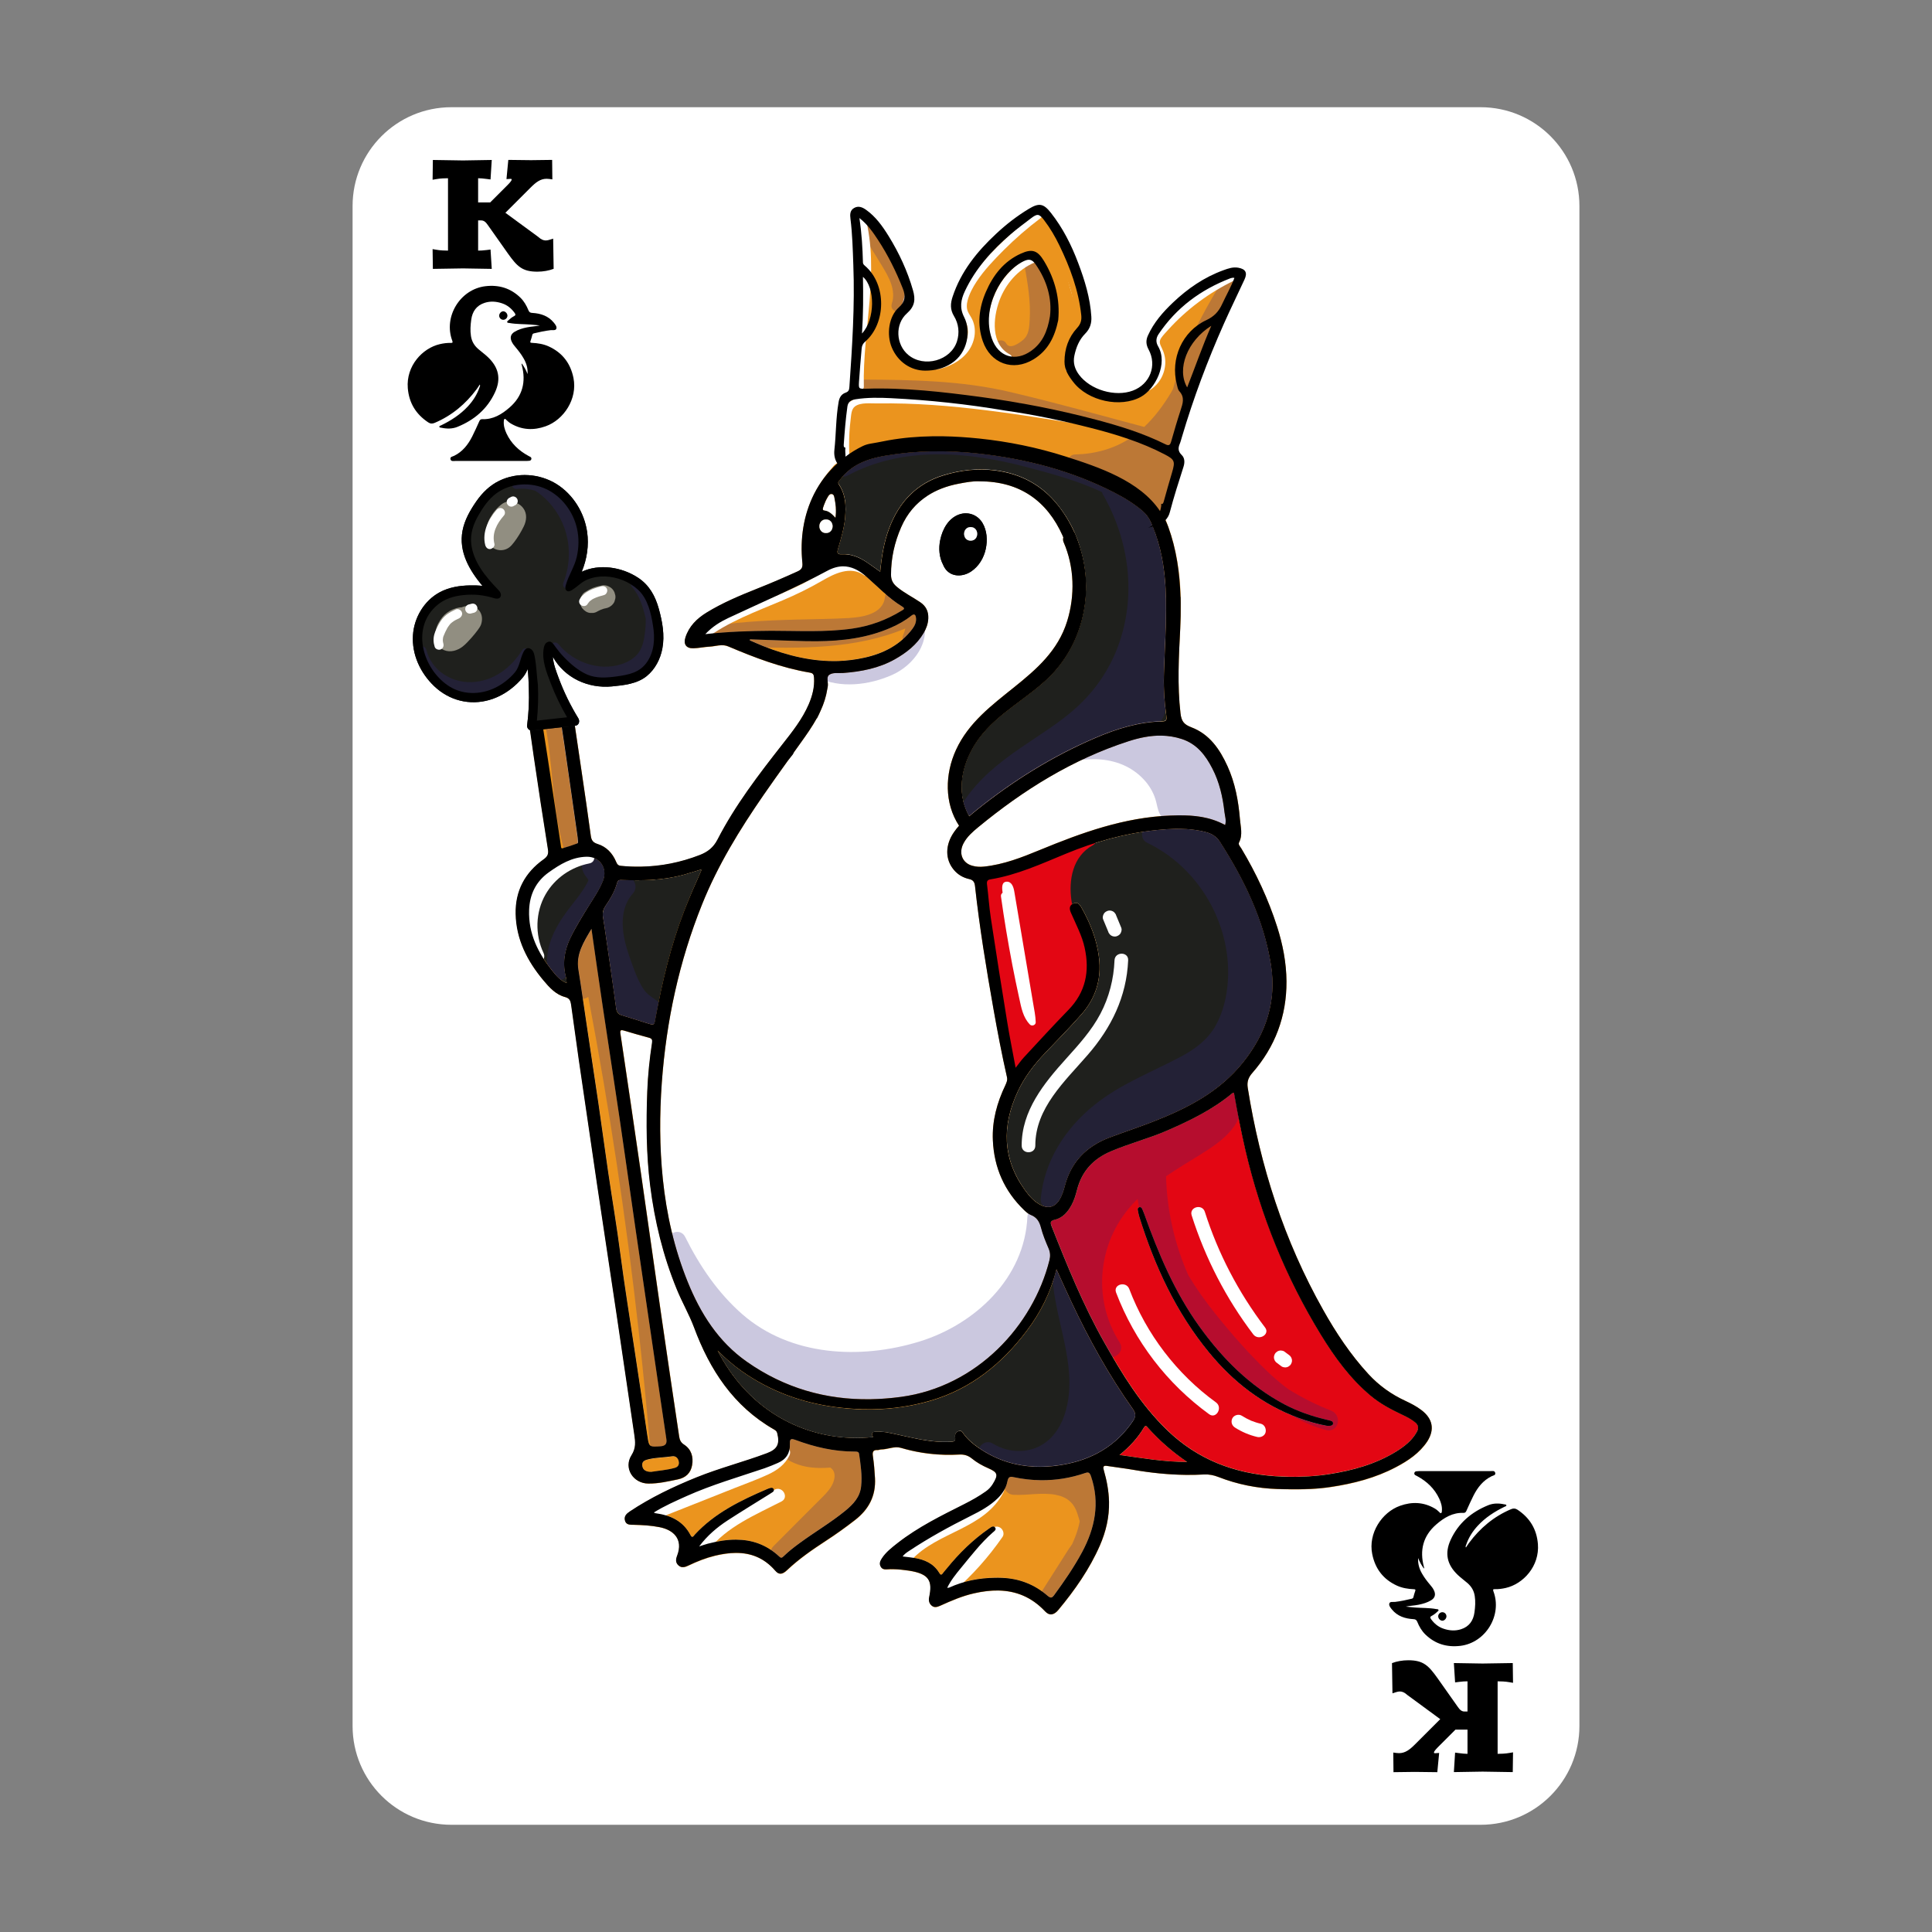 <?xml version="1.0" encoding="utf-8"?>
<!-- Generator: Adobe Illustrator 24.0.1, SVG Export Plug-In . SVG Version: 6.00 Build 0)  -->
<svg version="1.1" xmlns="http://www.w3.org/2000/svg" xmlns:xlink="http://www.w3.org/1999/xlink" x="0px" y="0px"
	 viewBox="0 0 283.46 283.46" style="enable-background:new 0 0 283.46 283.46;" xml:space="preserve">
<rect x="0" y="0" width="283.46" height="283.46" fill="#808080" stroke="none"/>
<style type="text/css">
	.st0{fill:#DBDDD9;}
	.st1{fill:#FFFFFF;}
	.st2{fill:none;stroke:#000000;stroke-width:3;stroke-miterlimit:10;}
	.st3{fill:#E30613;}
	.st4{fill:#894F28;}
	.st5{fill:#3E2215;}
	.st6{fill:#DEB27E;}
	.st7{opacity:0.25;fill:#312783;}
	.st8{opacity:0.53;fill:#F5F0DA;}
	.st9{fill:none;}
	.st10{fill:#EB941E;}
	.st11{fill:#1F201D;}
	.st12{fill:#E2E0DB;}
	.st13{fill:#B7B6B0;}
	.st14{fill:#2FAC66;}
	.st15{fill:#312783;}
	.st16{fill:#E94D2A;}
	.st17{fill:#F5EA61;}
	.st18{fill:#1D71B8;}
	.st19{fill:#2D3B49;}
</style>
<g id="bg">
</g>
<g id="CUT">
</g>
<g id="BACK">
</g>
<g id="ILLUSTRATION">
</g>
<g id="SYMBOLS">
</g>
<g id="CARDS">
	<g>
		<path class="st1" d="M217.23,267.73h-151c-8.01,0-14.5-6.49-14.5-14.5v-223c0-8.01,6.49-14.5,14.5-14.5h151
			c8.01,0,14.5,6.49,14.5,14.5v223C231.73,261.24,225.24,267.73,217.23,267.73z"/>
		<g>
			<g>
				<g>
					<g>
						<g>
							<g>
								<path class="st11" d="M123.45,81.3c1.36-0.08,2.56,0.4,3.67,1.15c0.65,0.43,1.28,0.9,2.02,1.41
									c0.22-2.26,0.56-4.37,1.33-6.4c1.46-3.85,4.02-6.56,8.01-7.76c2.47-0.74,4.98-1.03,7.57-0.7c3.75,0.49,6.82,2.15,9.16,5.1
									c1.73,2.17,2.85,4.51,3.46,6.99c1.71,6.39,0.02,13.56-4.8,18.26c-3.26,3.18-7.46,5.21-10.23,8.92
									c-2.46,3.3-3.57,7.78-1.45,11.47c0.38-0.33,0.76-0.65,1.15-0.96c5.33-4.28,11.09-7.86,17.39-10.55
									c3.14-1.34,6.38-2.34,9.84-2.42c0.63-0.01,0.61-0.35,0.55-0.81c-0.27-1.94-0.41-3.9-0.36-5.86
									c0.11-4.3,0.48-8.59,0.25-12.89c-0.18-3.34-0.77-6.58-2.14-9.66c-0.29-0.66-0.69-1.21-1.25-1.69
									c-1.28-1.08-2.69-1.94-4.17-2.7c-6.25-3.19-12.93-4.92-19.87-5.7c-4.59-0.51-9.16-0.47-13.73,0.32
									c-2.58,0.45-4.88,1.28-6.53,3.43c-0.19,0.24-0.51,0.41-0.23,0.82c0.99,1.48,1.07,3.16,0.9,4.86
									c-0.15,1.58-0.61,3.09-1.05,4.6C122.8,81.06,122.81,81.34,123.45,81.3z"/>
								<path class="st1" d="M120.95,74.91c0.67,0.08,1.11,0.53,1.64,1.08c0.15-1.11,0.03-2.05-0.16-2.98
									c-0.04-0.2-0.09-0.46-0.34-0.52c-0.28-0.07-0.46,0.14-0.59,0.35c-0.31,0.51-0.56,1.06-0.74,1.63
									C120.7,74.68,120.68,74.88,120.95,74.91z"/>
								<path class="st10" d="M125.06,92.24c2.58-0.37,5-1.25,7.23-2.62c0.25-0.15,0.62-0.31,0.12-0.61c-2-1.21-3.58-2.91-5.32-4.43
									c-1.72-1.5-3.53-2-5.67-0.84c-4.74,2.56-9.7,4.66-14.57,6.95c-1.18,0.56-2.3,1.23-3.36,2.36c3.35-0.37,6.52-0.47,9.69-0.48
									C117.14,92.56,121.11,92.81,125.06,92.24z"/>
								<path class="st10" d="M126.84,96.49c2.82-0.63,5.26-1.88,7.05-4.23c0.35-0.47,0.59-0.98,0.53-1.59
									c-0.05-0.53-0.28-0.7-0.74-0.33c-0.9,0.72-1.9,1.27-2.95,1.73c-3.98,1.75-8.19,2.07-12.46,1.99
									c-2.75-0.05-5.49-0.18-8.24-0.27l-0.05,0.15c0.65,0.28,1.29,0.57,1.94,0.83C116.75,96.69,121.67,97.64,126.84,96.49z"/>
								<path class="st10" d="M84.74,122.94c-0.65-4.59-1.29-9.19-1.97-13.78c-0.23-1.55-0.46-3.09-0.7-4.63
									c-0.47,0.03-0.95-0.03-1.4-0.19c-0.32,0.47-0.75,0.83-1.27,1.08c0.3,1.9,0.6,3.81,0.89,5.71c0.66,4.32,1.3,8.64,1.95,12.96
									c0.03,0.18-0.01,0.48,0.25,0.41c0.73-0.2,1.45-0.45,2.16-0.71c0.2-0.07,0.11-0.28,0.1-0.44
									C84.76,123.21,84.76,123.07,84.74,122.94z"/>
								<path class="st11" d="M176.91,122.07c-2.47-0.64-4.98-0.52-7.46-0.26c-4.51,0.48-8.84,1.72-13.04,3.44
									c-3.62,1.49-7.19,3.13-11.09,3.77c-0.44,0.07-0.56,0.28-0.5,0.72c0.2,1.64,0.31,3.3,0.56,4.94
									c0.78,5.1,1.58,10.2,2.41,15.29c0.35,2.16,0.79,4.32,1.23,6.71c0.51-0.64,0.83-1.11,1.21-1.53
									c2.17-2.33,4.32-4.69,6.54-6.97c2.54-2.61,3.15-5.66,2.39-9.12c-0.4-1.8-1.26-3.41-1.99-5.08c-0.24-0.54-0.35-1.08,0.3-1.4
									c0.64-0.32,0.95,0.14,1.22,0.61c1.28,2.27,2.22,4.63,2.55,7.26c0.39,3.22-0.48,5.99-2.58,8.38
									c-1.71,1.94-3.52,3.79-5.31,5.65c-1.63,1.7-3.05,3.56-4.04,5.7c-2.32,5-2.23,9.85,1.07,14.43c0.65,0.9,1.39,1.76,2.44,2.25
									c1.06,0.49,1.99,0.21,2.61-0.78c0.41-0.65,0.63-1.39,0.83-2.12c0.92-3.49,3.16-5.77,6.47-7.03
									c2.06-0.79,4.15-1.47,6.21-2.26c5.12-1.98,9.94-4.38,13.48-8.83c3.37-4.23,4.92-8.95,4.07-14.3
									c-1.04-6.6-3.91-12.47-7.48-18.04C178.5,122.74,177.81,122.31,176.91,122.07z"/>
								<path class="st1" d="M165.57,108.76c-8.22,2.66-15.41,7.16-22.04,12.61c-0.81,0.67-1.63,1.38-2.14,2.34
									c-0.78,1.44-0.2,2.93,1.3,3.32c0.55,0.14,1.1,0.18,1.69,0.12c2.88-0.31,5.54-1.35,8.18-2.43
									c6.18-2.54,12.42-4.81,19.21-5.06c2.75-0.1,5.43,0,8,1.4c0.2-0.7-0.03-1.31-0.1-1.91c-0.25-2.23-0.76-4.4-1.79-6.41
									c-0.99-1.92-2.26-3.57-4.46-4.3C170.74,107.55,168.12,107.93,165.57,108.76z"/>
								<path class="st11" d="M166.21,206.72c-3.51-4.94-6.44-10.22-9.01-15.7c-0.72-1.54-1.42-3.1-2.21-4.82
									c-0.86,3.44-2.33,6.37-4.36,9.05c-3.68,4.87-8.23,8.54-14.15,10.26c-4.54,1.32-9.19,1.55-13.89,0.93
									c-5.03-0.66-9.63-2.36-13.79-5.3c-1.28-0.9-2.44-1.92-3.54-3.03c4.94,9.69,14.18,13.67,22.86,12.73
									c-0.3-0.5-0.21-0.75,0.35-0.79c0.82-0.05,1.63,0.09,2.43,0.25c2.81,0.59,5.6,1.39,8.52,1.23c0.5-0.03,0.84-0.02,0.72-0.68
									c-0.07-0.4,0.13-0.77,0.55-0.9c0.41-0.13,0.55,0.24,0.74,0.49c0.6,0.79,1.35,1.42,2.16,1.98c3.75,2.6,7.95,3.22,12.31,2.47
									c4.25-0.73,7.83-2.71,10.31-6.4C166.66,207.87,166.69,207.4,166.21,206.72z"/>
								<path class="st10" d="M159.24,216.1c-3.45,1.19-6.97,1.37-10.52,0.61c-0.63-0.13-0.81,0.07-0.92,0.62
									c-0.18,0.96-0.68,1.76-1.38,2.45c-1.18,1.17-2.62,1.93-4.08,2.66c-3.07,1.53-6.07,3.18-8.93,5.08
									c-0.34,0.23-0.7,0.45-0.98,0.83c0.63,0.08,1.18,0.13,1.71,0.22c1.5,0.25,2.83,0.81,3.65,2.18c0.19,0.31,0.34,0.4,0.58,0.05
									c0.17-0.25,0.38-0.46,0.57-0.69c1.81-2.24,3.84-4.22,6.21-5.86c0.27-0.18,0.59-0.47,0.85-0.14
									c0.25,0.31-0.13,0.54-0.34,0.72c-1.76,1.56-3.19,3.42-4.68,5.22c-0.74,0.89-1.47,1.8-2.01,2.9c0.15-0.01,0.23,0,0.3-0.03
									c2.45-1.12,5.03-1.52,7.7-1.43c2.54,0.09,4.78,0.96,6.7,2.62c0.45,0.39,0.67,0.37,1-0.08c1.48-2.02,2.9-4.08,4.09-6.29
									c1.9-3.54,2.66-7.22,1.33-11.16C159.93,216.09,159.76,215.92,159.24,216.1z"/>
								<path class="st10" d="M125.45,212.97c-3.03,0.01-5.93-0.67-8.75-1.72c-0.72-0.27-0.83-0.04-0.81,0.61
									c0.05,1.3-0.54,2.25-1.74,2.77c-0.65,0.28-1.3,0.56-1.97,0.79c-3.83,1.3-7.73,2.42-11.44,4.08
									c-1.62,0.72-3.25,1.44-4.81,2.41c0.12,0.06,0.16,0.1,0.21,0.1c2.21,0.29,4.08,1.13,5.17,3.23c0.28,0.53,0.49,0.08,0.65-0.09
									c2.94-3.18,6.73-5.02,10.62-6.68c0.15-0.06,0.3-0.12,0.46-0.16c0.2-0.04,0.39-0.03,0.48,0.19c0.07,0.18-0.03,0.32-0.16,0.42
									c-0.15,0.11-0.32,0.21-0.48,0.31c-2.05,1.28-4.12,2.54-6.15,3.86c-1.55,1.01-2.96,2.2-4.16,3.8c0.51-0.16,0.89-0.3,1.28-0.4
									c3.78-0.98,7.39-0.99,10.47,1.88c0.29,0.27,0.44,0.17,0.66-0.05c0.7-0.68,1.48-1.28,2.27-1.87
									c2.23-1.65,4.64-3.05,6.79-4.81c1.16-0.95,2.15-1.98,2.31-3.6c0.16-1.59-0.07-3.14-0.29-4.7
									C126.02,212.97,125.73,212.97,125.45,212.97z"/>
								<path class="st3" d="M168.46,209.49c-0.18-0.2-0.36-0.48-0.61-0.06c-0.92,1.55-2.12,2.86-3.6,4.04
									c3.32,0.46,6.51,1.03,9.96,1.03C171.96,212.98,170.12,211.34,168.46,209.49z"/>
								<path class="st3" d="M205.76,207.55c-1.63-0.76-3.22-1.61-4.61-2.77c-3.01-2.51-5.29-5.65-7.31-8.94
									c-5.16-8.41-8.83-17.46-11.08-27.08c-0.66-2.8-1.19-5.62-1.69-8.47c-0.12,0.04-0.21,0.05-0.27,0.09
									c-2.87,2.4-6.2,4-9.6,5.49c-2.67,1.17-5.5,1.89-8.19,3.02c-2.58,1.09-4.28,2.91-4.98,5.65c-0.2,0.76-0.42,1.52-0.8,2.22
									c-0.54,1.02-1.27,1.89-2.42,2.16c-0.68,0.16-0.77,0.36-0.52,0.98c2.29,5.8,4.64,11.57,7.71,17.01
									c2.61,4.63,5.37,9.15,9.24,12.9c4.46,4.32,9.86,6.38,15.94,6.77c2.6,0.17,5.22,0.11,7.81-0.3c3.5-0.55,6.86-1.47,9.9-3.34
									c1.19-0.73,2.27-1.59,2.99-2.84c0.35-0.61,0.23-1.09-0.29-1.51C207.03,208.17,206.4,207.85,205.76,207.55z M194.82,209.21
									c-1.41-0.24-2.87-0.66-4.3-1.19c-5.27-1.93-9.52-5.24-13.08-9.56c-4.88-5.92-8.02-12.71-10.27-19.97
									c-0.1-0.31-0.16-0.63-0.21-0.95c-0.02-0.15,0-0.34,0.2-0.4c0.19-0.05,0.32,0.05,0.39,0.21c0.13,0.27,0.24,0.55,0.34,0.83
									c2.07,5.78,4.46,11.42,8.06,16.44c3.37,4.69,7.36,8.74,12.54,11.47c1.89,1,3.89,1.69,5.96,2.18
									c0.21,0.05,0.42,0.11,0.63,0.16c0.24,0.06,0.5,0.11,0.49,0.44C195.57,209.09,195.34,209.2,194.82,209.21z"/>
								<path class="st11" d="M103,127.52c-0.98,0.3-1.78,0.56-2.59,0.79c-2.97,0.83-6.01,0.92-9.06,0.8
									c-0.37-0.01-0.67-0.07-0.81,0.42c-0.35,1.24-1,2.35-1.72,3.41c-0.35,0.51-0.44,1.04-0.35,1.62
									c0.08,0.51,0.17,1.02,0.24,1.53c0.57,3.95,1.15,7.9,1.69,11.86c0.08,0.59,0.3,0.86,0.84,1.02c1.25,0.37,2.49,0.79,3.74,1.17
									c1.04,0.32,1.03,0.3,1.23-0.76c0.99-5.32,2.23-10.58,4.18-15.65C101.16,131.67,102.05,129.66,103,127.52z"/>
								<path class="st10" d="M86.8,136.28c-1.18,1.97-2.3,3.73-1.93,6c0.44,2.71,0.81,5.42,1.22,8.14
									c0.57,3.81,1.16,7.63,1.71,11.44c0.49,3.36,0.94,6.72,1.43,10.08c0.59,4.03,1.28,8.05,1.8,12.09
									c0.62,4.77,1.39,9.51,2.11,14.26c0.62,4.11,1.25,8.21,1.84,12.33c0.24,1.69,0.24,1.72,1.95,1.6
									c0.7-0.05,0.96-0.36,0.86-1.06c-0.32-2.09-0.62-4.19-0.93-6.28c-1.2-8.17-2.4-16.34-3.59-24.51
									c-1.06-7.23-2.05-14.47-3.16-21.69C88.98,151.28,87.88,143.9,86.8,136.28z"/>
								<path class="st10" d="M94.23,215.06c0.08,0.67,0.61,0.91,1.33,0.9c1.1-0.18,2.29-0.26,3.45-0.58
									c0.52-0.15,0.7-0.5,0.59-0.99c-0.11-0.47-0.44-0.79-0.94-0.71c-1.12,0.17-2.27,0.17-3.38,0.41
									C94.68,214.2,94.14,214.35,94.23,215.06z"/>
								<path class="st1" d="M109.57,199.8c6.84,4.8,14.5,6.27,22.66,5.16c11.13-1.51,19.34-10.43,21.76-20.04
									c0.15-0.6,0.13-1.14-0.12-1.73c-0.43-1-0.84-2.01-1.12-3.06c-0.23-0.88-0.61-1.52-1.48-1.86c-0.37-0.14-0.7-0.43-0.99-0.71
									c-2.9-2.79-4.41-6.22-4.59-10.23c-0.13-2.87,0.61-5.55,1.84-8.11c0.18-0.37,0.33-0.73,0.23-1.17
									c-0.75-3.31-1.39-6.65-1.98-9.99c-1.06-5.99-2.05-12-2.71-18.05c-0.06-0.55-0.25-0.9-0.84-1.02
									c-0.9-0.2-1.67-0.64-2.27-1.36c-1.29-1.55-1.28-3.64,0.02-5.52c0.23-0.33,0.48-0.64,0.74-0.94
									c-2.18-3.33-2.07-7.61-0.44-11.15c3.66-7.97,13.61-10.2,16.3-18.86c1.17-3.79,1.07-7.96-0.52-11.61
									c-0.11-0.25-0.1-0.49-0.04-0.7c-0.03-0.07-0.05-0.14-0.08-0.2c-2.3-5.17-6.34-8.03-12.21-8.01
									c-0.99-0.05-2.01,0.15-3.02,0.34c-3.88,0.73-6.86,2.68-8.49,6.39c-0.97,2.22-1.49,4.53-1.49,6.97c0,0.79,0.29,1.31,0.88,1.8
									c1.06,0.88,2.28,1.48,3.41,2.24c0.83,0.57,1.22,1.33,1.18,2.36c-0.03,0.79-0.29,1.49-0.68,2.15
									c-1.01,1.72-2.52,2.91-4.23,3.86c-2.35,1.32-4.92,1.81-7.58,2.01c-0.7,0.05-1.52-0.12-2.06,0.28
									c-0.47,0.35-0.09,1.13-0.2,1.71c-0.02,0.11-0.04,0.21-0.06,0.32c-0.46,3.06-2.15,5.48-3.9,7.93
									c-1.83,2.56-3.69,5.1-5.47,7.69c-3.48,5.05-6.7,10.31-9,16.01c-3.38,8.4-5.25,17.13-5.91,26.14
									c-0.35,4.73-0.35,9.45,0.15,14.17c0.54,5.2,1.69,10.24,3.65,15.09C102.78,192.72,105.39,196.86,109.57,199.8z M137.95,79.25
									c0.32-1.56,1.17-3.17,2.74-3.75c1.33-0.49,2.73,0.02,3.46,1.23c0.67,1.12,0.74,2.54,0.48,3.8
									c-0.28,1.32-1.01,2.55-2.14,3.31c-1.21,0.81-2.88,0.87-3.8-0.4c-0.13-0.18-0.23-0.38-0.32-0.59
									C137.8,81.77,137.71,80.46,137.95,79.25z"/>
								<path class="st11" d="M88.49,129.21c0.71-1.84-0.47-3.55-2.43-3.51c-2.14,0.05-3.89,1.11-5.56,2.3
									c-1.86,1.34-2.78,3.22-2.87,5.5c-0.14,3.49,1.34,6.37,3.45,9c0.54,0.67,1.09,1.35,2.07,1.75c-0.04-0.36-0.03-0.61-0.1-0.84
									c-0.54-2.01-0.25-3.92,0.64-5.78c0.81-1.7,1.81-3.28,2.8-4.87C87.21,131.6,87.99,130.48,88.49,129.21z"/>
								<path class="st10" d="M208.54,206.88c-0.72-0.55-1.52-0.96-2.33-1.34c-2.08-0.96-3.9-2.26-5.45-3.95
									c-2.61-2.84-4.74-6.04-6.62-9.39c-5.73-10.16-9.24-21.09-11.07-32.58c-0.14-0.88,0.07-1.52,0.66-2.19
									c3.36-3.84,5.05-8.35,5.02-13.45c-0.02-2.73-0.54-5.41-1.37-8.01c-1.29-4.04-3.08-7.85-5.25-11.48
									c-0.16-0.27-0.49-0.58-0.34-0.88c0.58-1.14,0.22-2.31,0.13-3.45c-0.22-2.67-0.71-5.29-1.82-7.74
									c-1.13-2.49-2.64-4.7-5.3-5.71c-1.07-0.41-1.46-0.85-1.6-2.06c-0.48-4.14-0.25-8.27-0.04-12.39
									c0.3-5.72-0.07-11.31-2.41-16.63c-0.01-0.02-0.01-0.04-0.02-0.06c-11.78-9.17-31.43-14.34-45.84-8.4
									c0.31-0.13,0.53-0.41,0.49-0.86c-0.23-2.38-0.45-5.18,1.64-6.8c1.01-0.79,1.17-1.49,0.99-2.74
									c-0.19-1.32-0.28-2.65-0.32-3.98c0.2,0.61,0.42,1.21,0.68,1.81c0.4,0.91,1.66,0.46,1.83-0.36c0.38,0.19,0.81,0.09,1.09-0.2
									c2.36,1.76,5.84,2.02,8.68,0.7c2.34-1.1,3.32-3.12,3.29-5.64c-0.03-2.03-1.05-5.4,1.05-6.76c0.51-0.33,0.56-0.87,0.36-1.28
									c1.2-1.51,2.48-2.96,3.83-4.35c0.56-0.58,1.13-1.16,1.7-1.73c0.44-0.44,1.51-1.87,2.27-1.57c0.54,0.21,1.03,1.49,1.3,1.97
									c0.42,0.74,0.81,1.49,1.19,2.26c1.37,2.76,3.39,6.37,2.02,9.46c-1,2.25-2.8,4.15-2.6,6.77c0.1,1.27,2.1,1.29,2,0
									c-0.13-1.63,0.76-2.94,1.55-4.29c0.78-1.35,1.46-2.74,1.53-4.33c0.09-1.96-0.67-3.86-1.41-5.63
									c-0.78-1.86-1.67-3.68-2.67-5.44c-0.73-1.29-1.56-2.92-3.29-2.8c-1.65,0.12-2.86,1.75-3.92,2.83
									c-2.45,2.49-4.8,5.08-6.77,7.97c-0.21,0.26-0.41,0.53-0.58,0.84c-0.31,0.54-0.08,1.03,0.31,1.29
									c-0.02,0.16-0.05,0.33-0.06,0.49c-0.18,2,0.59,4.12,0.02,6.07c-0.7,2.37-4.08,3.11-6.23,2.7c-1.77-0.34-3.2-1.5-3.87-3.1
									c-0.1-0.34-0.19-0.67-0.32-1c-0.01-0.04-0.04-0.06-0.06-0.1c0.08-0.13,0.14-0.27,0.16-0.45c0.11-1.41,0.9-2.64,1.44-3.92
									c0.56-1.34,0.82-2.67,0.52-4.12c-0.31-1.48-1.11-2.82-1.92-4.08c-1.01-1.57-2.04-3.14-3.06-4.71
									c-0.64-0.99-2.01-0.33-1.83,0.77c1.07,6.49-0.35,13.04-0.25,19.56c0.02,1.49,0.14,2.97,0.35,4.44
									c0.15,1.02-0.03,0.88-0.71,1.47c-0.39,0.34-0.72,0.74-1,1.17c-1.25,1.99-1.14,4.57-0.92,6.82c0.08,0.78,0.85,1.08,1.42,0.9
									c-0.35,0.15-0.71,0.29-1.05,0.45c-0.32,0.15-0.64,0.23-0.96,0.28c-0.06,0.04-0.11,0.09-0.18,0.13
									c-0.2,0.12-0.36,0.33-0.52,0.52c-3.52,4.01-4.9,8.71-4.36,13.98c0.07,0.66-0.09,0.99-0.68,1.26c-1.98,0.9-3.98,1.76-6,2.56
									c-2.53,1.01-5.04,2.06-7.37,3.49c-1.43,0.88-2.58,2-3.11,3.65c-0.32,1,0.12,1.62,1.17,1.59c0.78-0.02,1.56-0.2,2.35-0.24
									c0.93-0.04,1.83-0.44,2.8-0.02c3.86,1.64,7.77,3.13,11.93,3.83c0.5,0.08,0.59,0.31,0.62,0.75c0.09,1.37-0.24,2.63-0.77,3.88
									c-0.95,2.21-2.43,4.06-3.89,5.92c-3.48,4.44-6.91,8.91-9.5,13.94c-0.6,1.17-1.44,1.82-2.6,2.27
									c-3.75,1.46-7.61,1.98-11.6,1.59c-0.4-0.04-0.55-0.25-0.68-0.58c-0.53-1.27-1.42-2.22-2.74-2.63
									c-0.66-0.21-0.89-0.54-0.98-1.19c-0.42-3.12-0.88-6.24-1.34-9.36c-0.46-3.14-0.93-6.28-1.39-9.42
									c-0.54,0.39-1.18,0.6-1.84,0.64c0.24,1.54,0.47,3.09,0.7,4.63c0.67,4.59,1.31,9.19,1.97,13.78
									c0.02,0.13,0.02,0.27,0.03,0.41c0,0.16,0.09,0.37-0.1,0.44c-0.71,0.26-1.43,0.51-2.16,0.71c-0.26,0.07-0.23-0.24-0.25-0.41
									c-0.65-4.32-1.3-8.64-1.95-12.96c-0.29-1.9-0.6-3.81-0.89-5.71c-0.4,0.19-0.86,0.31-1.38,0.31c-0.17,0-0.34-0.03-0.51-0.06
									c0.26,1.8,0.51,3.6,0.77,5.39c0.66,4.54,1.36,9.08,2.08,13.61c0.11,0.69-0.08,1.05-0.64,1.45c-2.74,1.95-4.17,4.63-4.1,8
									c0.08,3.76,1.71,6.93,4.07,9.75c0.87,1.04,1.81,2.09,3.18,2.45c0.66,0.17,0.8,0.56,0.88,1.09c0.39,2.74,0.76,5.49,1.15,8.23
									c0.88,6.08,1.77,12.15,2.67,18.22c0.95,6.4,1.93,12.79,2.88,19.18c0.87,5.83,1.73,11.66,2.58,17.5
									c0.15,1.02,0.26,1.95-0.41,3c-1.21,1.89,0.24,4.16,2.49,4.16c1.45,0.01,2.86-0.32,4.27-0.61c1.18-0.24,1.92-0.95,2.11-2.1
									c0.21-1.2-0.11-2.32-1.19-3.01c-0.49-0.32-0.64-0.71-0.71-1.19c-0.88-5.91-1.77-11.82-2.62-17.74
									c-1.01-6.99-1.99-13.98-3-20.97c-0.98-6.8-1.99-13.6-3-20.4c-0.08-0.51,0.06-0.58,0.5-0.45c1.22,0.36,2.45,0.73,3.68,1.05
									c0.46,0.12,0.53,0.32,0.47,0.75c-0.36,2.37-0.61,4.75-0.7,7.14c-0.17,4.6-0.15,9.19,0.42,13.77
									c0.66,5.27,1.9,10.36,3.92,15.28c0.77,1.89,1.8,3.65,2.52,5.57c2.31,6.23,5.79,11.57,11.73,14.97
									c0.21,0.12,0.4,0.25,0.47,0.52c0.41,1.6,0.05,2.38-1.49,2.96c-3.41,1.28-6.95,2.18-10.34,3.55
									c-3.41,1.38-6.72,2.96-9.8,5.01c-0.48,0.32-0.88,0.71-0.7,1.34c0.18,0.65,0.75,0.6,1.27,0.61c1.28,0.03,2.56,0.1,3.81,0.35
									c1.97,0.39,3.52,1.7,2.57,4.19c-0.2,0.51-0.26,1.02,0.21,1.43c0.47,0.41,0.97,0.24,1.45,0.01c1.25-0.6,2.54-1.11,3.89-1.44
									c3.35-0.8,6.43-0.61,8.88,2.23c0.51,0.59,1,0.54,1.69-0.11c1.73-1.64,3.67-2.98,5.66-4.28c1.48-0.96,2.92-1.99,4.32-3.08
									c2.01-1.56,3.06-3.54,2.92-6.14c-0.06-1.09-0.15-2.17-0.31-3.24c-0.08-0.53-0.01-0.93,0.68-0.88
									c0.18,0.01,0.37-0.09,0.56-0.09c0.97-0.01,1.91-0.52,2.89-0.23c2.79,0.83,5.64,1.14,8.55,0.98c0.72-0.04,1.3,0.13,1.87,0.59
									c0.71,0.58,1.53,1.04,2.38,1.41c1.43,0.62,1.52,0.98,0.67,2.35c-0.26,0.42-0.6,0.78-1,1.06c-1,0.71-2.07,1.31-3.16,1.86
									c-3.38,1.7-6.78,3.37-9.78,5.71c-0.85,0.67-1.73,1.34-2.33,2.27c-0.24,0.37-0.42,0.77-0.15,1.22c0.24,0.41,0.62,0.4,1,0.37
									c1.04-0.08,2.07,0.04,3.09,0.19c3.1,0.47,3.48,1.58,3,3.89c-0.1,0.49-0.02,0.93,0.38,1.26c0.4,0.33,0.82,0.18,1.23-0.01
									c1.61-0.73,3.23-1.43,4.97-1.82c3.94-0.9,7.51-0.45,10.43,2.66c0.61,0.65,1.27,0.56,1.94-0.24c2.41-2.9,4.56-5.97,6.08-9.44
									c0.89-2.04,1.39-4.16,1.34-6.41c-0.04-1.6-0.33-3.13-0.77-4.65c-0.16-0.55-0.01-0.69,0.52-0.61
									c1.26,0.2,2.53,0.34,3.79,0.56c3.44,0.6,6.91,0.88,10.39,0.69c0.77-0.04,1.43,0.1,2.12,0.37c2.79,1.09,5.69,1.67,8.67,1.77
									c2.61,0.08,5.22,0.1,7.82-0.29c3.33-0.5,6.56-1.33,9.55-2.91c1.79-0.94,3.47-2.06,4.62-3.8
									C210.51,209.74,210.22,208.15,208.54,206.88z M186.48,141.54c0.85,5.35-0.7,10.07-4.07,14.3
									c-3.54,4.45-8.37,6.85-13.48,8.83c-2.05,0.79-4.15,1.48-6.21,2.26c-3.31,1.27-5.55,3.55-6.47,7.03
									c-0.19,0.73-0.42,1.47-0.83,2.12c-0.62,0.99-1.54,1.27-2.61,0.78c-1.05-0.49-1.78-1.34-2.44-2.25
									c-3.31-4.58-3.39-9.43-1.07-14.43c0.99-2.14,2.41-4,4.04-5.7c1.79-1.87,3.6-3.72,5.31-5.65c2.1-2.38,2.98-5.16,2.58-8.38
									c-0.32-2.63-1.27-4.99-2.55-7.26c-0.27-0.47-0.58-0.93-1.22-0.61c-0.65,0.32-0.54,0.87-0.3,1.4
									c0.73,1.67,1.59,3.28,1.99,5.08c0.76,3.45,0.15,6.51-2.39,9.12c-2.22,2.28-4.37,4.63-6.54,6.97
									c-0.38,0.41-0.71,0.88-1.21,1.53c-0.44-2.39-0.88-4.54-1.23-6.71c-0.83-5.09-1.64-10.19-2.41-15.29
									c-0.25-1.64-0.35-3.3-0.56-4.94c-0.05-0.44,0.06-0.65,0.5-0.72c3.91-0.64,7.48-2.28,11.09-3.77
									c4.2-1.73,8.53-2.96,13.04-3.44c2.48-0.26,4.99-0.39,7.46,0.26c0.9,0.23,1.59,0.66,2.09,1.43
									C182.57,129.07,185.44,134.95,186.48,141.54z M173.41,108.43c2.2,0.72,3.47,2.38,4.46,4.3c1.04,2,1.54,4.18,1.79,6.41
									c0.07,0.61,0.3,1.22,0.1,1.91c-2.57-1.4-5.24-1.5-8-1.4c-6.79,0.25-13.03,2.51-19.21,5.06c-2.64,1.09-5.3,2.13-8.18,2.43
									c-0.59,0.06-1.14,0.03-1.69-0.12c-1.5-0.39-2.08-1.88-1.3-3.32c0.51-0.96,1.33-1.67,2.14-2.34
									c6.63-5.46,13.82-9.95,22.04-12.61C168.12,107.93,170.74,107.55,173.41,108.43z M122.94,80.57c0.44-1.51,0.9-3.03,1.05-4.6
									c0.16-1.7,0.09-3.38-0.9-4.86c-0.28-0.42,0.05-0.58,0.23-0.82c1.65-2.15,3.95-2.99,6.53-3.43
									c4.57-0.79,9.14-0.83,13.73-0.32c6.95,0.77,13.62,2.5,19.87,5.7c1.48,0.76,2.9,1.62,4.17,2.7c0.56,0.47,0.95,1.03,1.25,1.69
									c1.37,3.07,1.97,6.32,2.14,9.66c0.23,4.3-0.13,8.59-0.25,12.89c-0.05,1.96,0.09,3.91,0.36,5.86
									c0.06,0.46,0.08,0.8-0.55,0.81c-3.46,0.07-6.7,1.07-9.84,2.42c-6.29,2.69-12.06,6.28-17.39,10.55
									c-0.39,0.31-0.77,0.63-1.15,0.96c-2.12-3.68-1.01-8.17,1.45-11.47c2.77-3.71,6.97-5.74,10.23-8.92
									c4.82-4.7,6.52-11.87,4.8-18.26c-0.61-2.47-1.73-4.81-3.46-6.99c-2.35-2.95-5.41-4.61-9.16-5.1
									c-2.59-0.34-5.1-0.05-7.57,0.7c-4,1.2-6.56,3.91-8.01,7.76c-0.77,2.03-1.11,4.14-1.33,6.4c-0.74-0.52-1.37-0.98-2.02-1.41
									c-1.11-0.74-2.31-1.23-3.67-1.15C122.81,81.34,122.8,81.06,122.94,80.57z M120.76,74.48c0.18-0.57,0.43-1.12,0.74-1.63
									c0.13-0.21,0.3-0.42,0.59-0.35c0.25,0.06,0.3,0.31,0.34,0.52c0.19,0.93,0.31,1.87,0.16,2.98c-0.53-0.56-0.96-1.01-1.64-1.08
									C120.68,74.88,120.7,74.68,120.76,74.48z M121.2,76.21c1.29,0,1.29,2,0,2C119.91,78.21,119.91,76.21,121.2,76.21z
									 M103.48,93.04c1.07-1.13,2.18-1.81,3.36-2.36c4.87-2.29,9.83-4.4,14.57-6.95c2.14-1.15,3.95-0.66,5.67,0.84
									c1.74,1.52,3.32,3.22,5.32,4.43c0.51,0.31,0.13,0.46-0.12,0.61c-2.23,1.37-4.64,2.25-7.23,2.62
									c-3.95,0.57-7.93,0.32-11.89,0.33C109.99,92.57,106.83,92.67,103.48,93.04z M111.93,94.78c-0.65-0.26-1.29-0.55-1.94-0.83
									l0.05-0.15c2.75,0.09,5.49,0.21,8.24,0.27c4.27,0.08,8.48-0.24,12.46-1.99c1.05-0.46,2.05-1.01,2.95-1.73
									c0.46-0.37,0.69-0.2,0.74,0.33c0.06,0.6-0.18,1.12-0.53,1.59c-1.78,2.35-4.23,3.61-7.05,4.23
									C121.67,97.64,116.75,96.69,111.93,94.78z M83.7,137.63c-0.89,1.86-1.18,3.77-0.64,5.78c0.06,0.23,0.06,0.48,0.1,0.84
									c-0.98-0.4-1.54-1.08-2.07-1.75c-2.11-2.63-3.58-5.51-3.45-9c0.09-2.28,1-4.16,2.87-5.5c1.66-1.2,3.42-2.26,5.56-2.3
									c1.96-0.04,3.14,1.68,2.43,3.51c-0.5,1.27-1.27,2.4-1.99,3.55C85.51,134.35,84.51,135.94,83.7,137.63z M99.59,214.38
									c0.11,0.49-0.07,0.85-0.59,0.99c-1.15,0.32-2.35,0.4-3.45,0.58c-0.72,0.01-1.24-0.23-1.33-0.9
									c-0.09-0.7,0.45-0.85,1.04-0.98c1.12-0.24,2.26-0.24,3.38-0.41C99.15,213.59,99.48,213.91,99.59,214.38z M93.27,180.35
									c1.19,8.17,2.4,16.34,3.59,24.51c0.31,2.1,0.61,4.19,0.93,6.28c0.11,0.7-0.16,1.01-0.86,1.06c-1.71,0.13-1.71,0.09-1.95-1.6
									c-0.59-4.11-1.22-8.22-1.84-12.33c-0.71-4.75-1.49-9.5-2.11-14.26c-0.52-4.04-1.21-8.06-1.8-12.09
									c-0.49-3.36-0.94-6.72-1.43-10.08c-0.56-3.82-1.14-7.63-1.71-11.44c-0.41-2.71-0.78-5.43-1.22-8.14
									c-0.37-2.27,0.75-4.03,1.93-6c1.08,7.62,2.18,15.01,3.31,22.39C91.21,165.89,92.21,173.12,93.27,180.35z M94.97,150.14
									c-1.25-0.38-2.48-0.8-3.74-1.17c-0.54-0.16-0.76-0.44-0.84-1.02c-0.53-3.96-1.12-7.91-1.69-11.86
									c-0.07-0.51-0.16-1.02-0.24-1.53c-0.09-0.59,0-1.12,0.35-1.62c0.72-1.06,1.38-2.16,1.72-3.41c0.14-0.5,0.45-0.44,0.81-0.42
									c3.05,0.12,6.09,0.03,9.06-0.8c0.81-0.23,1.61-0.49,2.59-0.79c-0.95,2.14-1.84,4.15-2.63,6.2
									c-1.95,5.07-3.19,10.33-4.18,15.65C96,150.44,96.02,150.46,94.97,150.14z M100.9,188.08c-1.96-4.84-3.11-9.89-3.65-15.09
									c-0.49-4.73-0.49-9.45-0.15-14.17c0.66-9.01,2.53-17.74,5.91-26.14c2.29-5.71,5.52-10.97,9-16.01
									c1.78-2.59,3.64-5.13,5.47-7.69c1.76-2.45,3.44-4.87,3.9-7.93c0.02-0.11,0.04-0.21,0.06-0.32c0.11-0.58-0.26-1.37,0.2-1.71
									c0.54-0.4,1.36-0.22,2.06-0.28c2.65-0.2,5.23-0.69,7.58-2.01c1.7-0.96,3.22-2.14,4.23-3.86c0.39-0.66,0.65-1.36,0.68-2.15
									c0.04-1.02-0.34-1.79-1.18-2.36c-1.12-0.76-2.35-1.36-3.41-2.24c-0.59-0.49-0.88-1.01-0.88-1.8c0-2.44,0.52-4.75,1.49-6.97
									c1.63-3.72,4.61-5.66,8.49-6.39c1.01-0.19,2.03-0.39,3.02-0.34c5.87-0.01,9.91,2.84,12.21,8.01
									c0.03,0.07,0.05,0.14,0.08,0.2c-0.06,0.22-0.07,0.45,0.04,0.7c1.59,3.65,1.69,7.83,0.52,11.61
									c-2.68,8.66-12.63,10.89-16.3,18.86c-1.63,3.54-1.74,7.82,0.44,11.15c-0.26,0.3-0.51,0.61-0.74,0.94
									c-1.3,1.88-1.31,3.98-0.02,5.52c0.6,0.72,1.37,1.16,2.27,1.36c0.59,0.13,0.78,0.47,0.84,1.02
									c0.66,6.05,1.65,12.05,2.71,18.05c0.59,3.34,1.23,6.68,1.98,9.99c0.1,0.44-0.06,0.79-0.23,1.17
									c-1.23,2.56-1.97,5.24-1.84,8.11c0.18,4.01,1.69,7.44,4.59,10.23c0.29,0.28,0.62,0.57,0.99,0.71
									c0.88,0.35,1.25,0.98,1.48,1.86c0.27,1.05,0.69,2.06,1.12,3.06c0.25,0.59,0.27,1.13,0.12,1.73
									c-2.42,9.61-10.63,18.53-21.76,20.04c-8.16,1.11-15.82-0.37-22.66-5.16C105.39,196.86,102.78,192.72,100.9,188.08z
									 M126.36,218.05c-0.16,1.61-1.16,2.65-2.31,3.6c-2.15,1.76-4.56,3.16-6.79,4.81c-0.79,0.58-1.56,1.18-2.27,1.87
									c-0.22,0.21-0.37,0.32-0.66,0.05c-3.08-2.87-6.69-2.86-10.47-1.88c-0.39,0.1-0.77,0.24-1.28,0.4
									c1.2-1.61,2.61-2.79,4.16-3.8c2.03-1.32,4.1-2.58,6.15-3.86c0.16-0.1,0.33-0.2,0.48-0.31c0.14-0.1,0.24-0.24,0.16-0.42
									c-0.09-0.22-0.28-0.24-0.48-0.19c-0.16,0.04-0.31,0.1-0.46,0.16c-3.89,1.67-7.68,3.5-10.62,6.68
									c-0.16,0.17-0.37,0.62-0.65,0.09c-1.09-2.1-2.96-2.93-5.17-3.23c-0.05-0.01-0.09-0.04-0.21-0.1
									c1.56-0.97,3.19-1.68,4.81-2.41c3.71-1.66,7.6-2.78,11.44-4.08c0.67-0.23,1.32-0.51,1.97-0.79
									c1.21-0.52,1.79-1.47,1.74-2.77c-0.02-0.66,0.09-0.88,0.81-0.61c2.82,1.05,5.71,1.73,8.75,1.72c0.28,0,0.57-0.01,0.62,0.37
									C126.29,214.9,126.52,216.46,126.36,218.05z M158.77,227.74c-1.19,2.21-2.61,4.27-4.09,6.29c-0.34,0.46-0.55,0.48-1,0.08
									c-1.91-1.66-4.16-2.53-6.7-2.62c-2.67-0.09-5.25,0.31-7.7,1.43c-0.07,0.03-0.15,0.02-0.3,0.03c0.54-1.1,1.27-2,2.01-2.9
									c1.49-1.8,2.91-3.67,4.68-5.22c0.21-0.18,0.58-0.41,0.34-0.72c-0.27-0.34-0.59-0.05-0.85,0.14
									c-2.37,1.64-4.41,3.63-6.21,5.86c-0.19,0.23-0.4,0.45-0.57,0.69c-0.24,0.35-0.39,0.26-0.58-0.05
									c-0.83-1.38-2.15-1.93-3.65-2.18c-0.53-0.09-1.08-0.14-1.71-0.22c0.29-0.38,0.64-0.61,0.98-0.83
									c2.86-1.9,5.86-3.54,8.93-5.08c1.46-0.73,2.9-1.49,4.08-2.66c0.69-0.69,1.2-1.48,1.38-2.45c0.1-0.55,0.29-0.75,0.92-0.62
									c3.56,0.76,7.08,0.58,10.52-0.61c0.52-0.18,0.69-0.01,0.86,0.48C161.43,220.52,160.67,224.2,158.77,227.74z M155.91,214.92
									c-4.37,0.75-8.57,0.12-12.31-2.47c-0.81-0.56-1.56-1.18-2.16-1.98c-0.19-0.25-0.33-0.62-0.74-0.49
									c-0.42,0.13-0.62,0.5-0.55,0.9c0.12,0.66-0.22,0.66-0.72,0.68c-2.93,0.16-5.71-0.64-8.52-1.23c-0.8-0.17-1.6-0.3-2.43-0.25
									c-0.56,0.03-0.66,0.28-0.35,0.79c-8.68,0.93-17.91-3.04-22.86-12.73c1.1,1.1,2.27,2.12,3.54,3.03
									c4.15,2.93,8.75,4.63,13.79,5.3c4.7,0.62,9.34,0.38,13.89-0.93c5.92-1.72,10.47-5.39,14.15-10.26
									c2.03-2.68,3.5-5.61,4.36-9.05c0.79,1.73,1.49,3.28,2.21,4.82c2.58,5.48,5.5,10.76,9.01,15.7c0.48,0.68,0.45,1.15,0.01,1.8
									C163.74,212.21,160.15,214.2,155.91,214.92z M164.24,213.47c1.47-1.18,2.68-2.49,3.6-4.04c0.25-0.42,0.44-0.14,0.61,0.06
									c1.66,1.85,3.51,3.49,5.75,5.01C170.75,214.51,167.57,213.93,164.24,213.47z M207.88,210.12c-0.71,1.25-1.8,2.1-2.99,2.84
									c-3.04,1.87-6.41,2.8-9.9,3.34c-2.6,0.4-5.21,0.46-7.81,0.3c-6.08-0.39-11.49-2.46-15.94-6.77
									c-3.87-3.74-6.63-8.27-9.24-12.9c-3.07-5.44-5.42-11.21-7.71-17.01c-0.24-0.62-0.15-0.82,0.52-0.98
									c1.15-0.28,1.88-1.15,2.42-2.16c0.38-0.7,0.6-1.46,0.8-2.22c0.7-2.74,2.4-4.56,4.98-5.65c2.68-1.14,5.52-1.86,8.19-3.02
									c3.4-1.48,6.73-3.09,9.6-5.49c0.05-0.05,0.14-0.05,0.27-0.09c0.5,2.85,1.04,5.67,1.69,8.47
									c2.25,9.62,5.92,18.67,11.08,27.08c2.02,3.29,4.3,6.43,7.31,8.94c1.39,1.16,2.98,2,4.61,2.77c0.64,0.3,1.27,0.62,1.83,1.06
									C208.11,209.02,208.22,209.51,207.88,210.12z"/>
								<path class="st11" d="M195.08,208.43c-0.21-0.05-0.42-0.11-0.63-0.16c-2.07-0.49-4.07-1.19-5.96-2.18
									c-5.17-2.73-9.17-6.78-12.54-11.47c-3.6-5.01-5.99-10.66-8.06-16.44c-0.1-0.28-0.22-0.56-0.34-0.83
									c-0.07-0.16-0.2-0.26-0.39-0.21c-0.2,0.06-0.23,0.24-0.2,0.4c0.05,0.32,0.12,0.64,0.21,0.95
									c2.26,7.26,5.39,14.05,10.27,19.97c3.56,4.32,7.81,7.62,13.08,9.56c1.43,0.52,2.89,0.94,4.3,1.19
									c0.52,0,0.74-0.12,0.75-0.34C195.58,208.53,195.32,208.49,195.08,208.43z"/>
								<path class="st11" d="M138.69,83.44c0.91,1.27,2.59,1.21,3.8,0.4c1.13-0.76,1.86-1.99,2.14-3.31
									c0.27-1.26,0.19-2.67-0.48-3.8c-0.72-1.21-2.12-1.72-3.46-1.23c-1.57,0.58-2.42,2.19-2.74,3.75
									c-0.25,1.21-0.15,2.52,0.42,3.6C138.46,83.06,138.56,83.26,138.69,83.44z M142.43,77.33c1.29,0,1.29,2,0,2
									C141.14,79.33,141.14,77.33,142.43,77.33z"/>
								<path class="st11" d="M142.43,79.33c1.29,0,1.29-2,0-2C141.14,77.33,141.14,79.33,142.43,79.33z"/>
								<path class="st11" d="M121.2,78.21c1.29,0,1.29-2,0-2C119.91,76.21,119.91,78.21,121.2,78.21z"/>
							</g>
							<path class="st3" d="M159.31,122.3c-0.9,0.49-1.66,1.14-2.27,1.91c-0.21-0.05-0.44-0.03-0.68,0.11
								c-2.89,1.73-6.01,2.97-9.31,3.64c-1.25,0.25-2.78,0.25-2.85,1.87c-0.07,1.59,0.39,3.33,0.61,4.9c1,7.22,2.35,14.39,3.7,21.56
								c0.18,0.93,1.37,0.86,1.83,0.24c3.35-4.58,10.23-7.9,9.5-14.52c-0.37-3.38-2.13-6.46-2.63-9.83
								c-0.46-3.07,0.18-6.56,3.12-8.16C161.46,123.41,160.45,121.68,159.31,122.3z"/>
							<path class="st7" d="M135.36,90.61c-0.12-0.33-0.36-0.52-0.63-0.61c-0.28-0.37-0.8-0.51-1.28-0.27
								c-0.06,0.03-0.12,0.05-0.18,0.08c0.72-0.73,0.01-2.05-0.87-1.73c-0.08-0.53-0.4-1.01-1.06-1.35c-0.72-0.36-1.43,0.1-1.5,0.86
								c-0.25,2.54-3.38,2.98-5.38,3.09c-2.47,0.14-4.94,0.15-7.41,0.22c-4.81,0.12-9.62,0.35-14.34,1.29
								c-1.26,0.25-0.73,2.18,0.53,1.93c1.81-0.36,3.63-0.6,5.46-0.77c-0.35,0.58-0.09,1.54,0.8,1.57
								c7.86,0.24,15.99,0.35,23.33-2.71c-0.07,0.31-0.17,0.62-0.31,0.93c-0.3,0.64,0.1,1.23,0.61,1.43
								c-0.73,1.25-2.06,2.25-3.41,2.79c-2.69,1.08-6.19,1.61-8.87,0.26c-1.15-0.58-2.16,1.15-1.01,1.73
								c3.39,1.71,7.68,1.17,11.06-0.33C134.02,97.63,136.69,94.17,135.36,90.61z M113.51,93.02c2.29-0.1,4.59-0.14,6.89-0.2
								c0.38-0.01,0.78-0.02,1.2-0.02C118.92,93.03,116.2,93.06,113.51,93.02z"/>
							<path class="st7" d="M195.27,206.95c-2.18-0.84-4.27-1.91-6.26-3.14c-1.03-0.77-2.02-1.61-2.96-2.5
								c-2.79-2.65-5.36-5.59-7.76-8.59c-1.42-1.77-2.75-3.64-3.93-5.6c-2.03-4.57-3.14-9.52-3.28-14.53c1.63-1.12,3.33-2.14,5-3.17
								c3.2-1.97,6.96-4.6,5.87-8.94c-0.28-1.1-1.46-1.3-2.3-0.79c0.34-0.29,0.68-0.57,1.01-0.89c2.77-2.75,4.62-6.2,5.53-9.88
								c0.6-1.34,0.75-2.74,0.63-4.15c0.19-3.26-0.32-6.57-1.54-9.66c-0.64-1.6-1.43-3.11-2.34-4.53c-0.01-0.02-0.01-0.03-0.02-0.05
								c-0.53-1.61-1.05-3.24-1.66-4.83c-0.49-1.26-1.13-2.43-2.3-3.15l0.02-0.22c0.03-0.37-0.19-0.81-0.44-1.06
								c-0.09-0.09-0.2-0.16-0.31-0.23c0.4,0.11,0.79,0.23,1.18,0.37c1.11,0.4,2.13-0.81,1.85-1.85c-1.03-3.8-2.86-8.1-5.95-10.69
								c-1.44-1.21-3.13-1.95-5.03-1.89c-2.16,0.07-4.38,0.63-6.51,0.97c-0.41,0.07-0.69,0.32-0.86,0.64
								c-0.25-0.04-0.5-0.07-0.75-0.1c1.67-0.68,3.38-1.24,5.15-1.65c0.84-0.19,1.79-0.24,2.53-0.69c0.94-0.57,1.11-1.56,1.23-2.57
								c0.29-2.41,0.54-4.82,0.7-7.24c0.28-4.17,0.22-8.4-0.65-12.5c0.83-0.08,1.62-0.79,1.35-1.85c-0.01-0.05-0.03-0.11-0.05-0.16
								c0.01-0.1,0.02-0.19,0-0.3c-0.24-1.23-0.64-2.36-1.17-3.4c-0.41-1.09-0.88-2.16-1.38-3.22c-0.94-0.7-1.93-1.36-2.96-2.01
								c0.01,0.1,0.04,0.2,0.09,0.29c-0.27-0.21-0.56-0.42-0.84-0.61c0.06,0,0.12-0.03,0.17-0.04c-1.75-1.06-3.6-2.04-5.53-2.92
								c-0.03,0.02-0.06,0.05-0.09,0.07c-0.88-0.36-1.77-0.69-2.64-0.99c-6.73-2.28-13.88-4.21-21.06-4.05
								c-2.55,0.1-5.05,0.42-7.46,1c-0.06,0.02-0.12,0.03-0.18,0.05c-0.17,0.04-0.33,0.09-0.5,0.13c-1.92,0.54-3.77,1.28-5.55,2.23
								c-1.13,0.61-0.13,2.34,1.01,1.73c8.13-4.38,17.67-3.54,26.29-1.26c3.39,0.9,7.47,1.96,11.07,3.68
								c0.03,0.13,0.08,0.26,0.16,0.39c3.87,6.77,4.92,14.91,2.16,22.29c-1.27,3.4-3.38,6.47-6.07,8.91
								c-2.5,2.27-5.42,4.01-8.19,5.92c-3.16,2.17-6.15,4.56-8.29,7.79c-0.97,1.47,1.09,2.84,2.27,1.86
								c0.39,0.18,0.85,0.18,1.27-0.14c2.97-2.24,6.01-4.53,9.19-6.55c4.62-1.9,10.45-2.09,13.93,2.03
								c0.71,0.85,1.24,1.85,1.51,2.92c0.28,1.13,0.37,2.17,1.54,2.74c1.11,0.54,2.5,0.13,3.68,0.15c0.87,0.01,1.72,0.13,2.56,0.31
								c-0.36,0.03-0.73,0.16-0.98,0.43l-0.23,0.3c-0.01,0.02-0.02,0.04-0.03,0.06c-0.62-0.1-1.24-0.18-1.83-0.26
								c-1.76-0.24-3.52-0.42-5.29-0.52c-1.45-0.09-2.1,2.16-0.76,2.8c7.55,3.6,12.36,11.84,11.87,20.19
								c-0.14,2.29-0.68,4.67-1.82,6.68c-1.17,2.06-3.02,3.42-5.08,4.52c-4.33,2.3-8.8,3.97-12.67,7.07
								c-4.27,3.43-7.37,8.22-7.89,13.74c-0.08,0.88,0.5,1.35,1.18,1.42c-0.11,0.21-0.2,0.42-0.29,0.63
								c-0.02-0.04-0.03-0.07-0.05-0.11c-0.73-1.38-2.73-0.66-2.8,0.76c-0.4,8.95-7.64,15.75-15.81,18.28
								c-8.68,2.68-18.95,2.18-26.02-4c-3.58-3.13-6.26-7.09-8.37-11.32c-0.86-1.73-3.45-0.21-2.59,1.51
								c0.63,1.26,1.32,2.49,2.07,3.7c-0.45,0.44-0.66,1.15-0.35,1.85c4.19,9.51,13.98,15.61,24.08,16.83
								c10.25,1.24,20.6-2.93,26.78-11.27c2.3-3.11,4.2-7.1,4.25-11.04c0.42,0.76,0.82,1.53,1.19,2.32c0,0,0,0,0,0
								c-0.79-0.03-1.6,0.48-1.57,1.46c0.19,6.17,3.23,12.18,2.34,18.38c-0.34,2.36-1.27,4.78-3.2,6.29
								c-2.26,1.77-5.44,1.75-7.83,0.29c-1.65-1.01-3.16,1.58-1.51,2.59c2.32,1.42,5.14,1.8,7.74,1.14
								c0.02,0.25,0.12,0.48,0.25,0.69c-1.15,0.05-2.3,0.13-3.44,0.08c-1.93-0.09-1.93,2.91,0,3c2.02,0.09,4.11-0.38,6.11-0.01
								c1.72,0.32,2.73,1.18,3.24,2.84c0.1,0.33,0.23,0.69,0.32,1.07c-0.14,0.7-0.33,1.38-0.58,2.05c-0.16,0.43-0.34,0.86-0.53,1.28
								c-0.2,0.29-0.4,0.57-0.58,0.84c-1.23,1.94-2.47,3.88-3.7,5.82c-0.44,0.68-0.14,1.65,0.54,2.05c0.76,0.45,1.57,0.12,2.05-0.54
								c1.54-2.1,3.05-4.25,4.18-6.57l0.19-0.29c0.69-1.09,1.43-2.13,1.52-3.46c0.03-0.42-0.01-0.84-0.08-1.27
								c0.04-0.28,0.11-0.54,0.13-0.83c0.22-2.14-0.05-4.64-1.16-6.53c-0.19-0.33-0.46-0.6-0.77-0.79c1.1-0.52,2.16-1.13,3.15-1.83
								c2.04-1.43,6.52-4.49,4.5-7.37c-1.56-2.22-3.15-4.34-4.56-6.63c1.1,0.14,2.32-0.99,1.55-2.2c-4.19-6.6-3.13-15.23,2.34-20.74
								c0.1-0.1,0.2-0.19,0.3-0.29c0.74,4.56,2.59,8.85,5.01,12.82c2.86,6.15,7.22,11.6,12.8,15.74c0.89,0.66,1.81,1.26,2.74,1.84
								c2.13,1.54,4.45,2.79,7.03,3.48C196.38,210.35,197.04,207.63,195.27,206.95z"/>
							<path class="st7" d="M127.13,213.37c-0.45-1.66-2.07-1.42-3.39-1.25c-0.44,0.06-0.89,0.11-1.34,0.16
								c-0.77-0.32-1.57-0.51-2.4-0.65c-0.9-0.16-2.05-0.25-2.79-0.84c-0.63-0.5-1.5-0.62-2.12,0c-0.37,0.37-0.53,1.04-0.36,1.57
								c-0.17,0.58-0.03,1.26,0.63,1.68c1.46,0.95,3.17,1.32,4.9,1.34c0.52,0.01,1.04-0.02,1.57-0.06c0.14,0.1,0.27,0.22,0.37,0.36
								c0.39,0.54,0.26,1.32,0.02,1.9c-0.34,0.83-0.99,1.5-1.61,2.13c-0.76,0.77-1.53,1.53-2.3,2.3c-1.61,1.61-3.22,3.22-4.83,4.84
								c-1.17,1.17,0.39,3.36,1.82,2.36c2.49-1.75,4.98-3.5,7.47-5.25c1.04-0.73,2.2-1.42,3.05-2.39c0.98-1.1,1.33-2.39,1.37-3.85
								c0.02-0.74,0.02-1.49,0.02-2.23C127.19,214.82,127.31,214.03,127.13,213.37z"/>
							<path class="st7" d="M90.74,153.78c-0.44-2.47-0.89-4.93-1.35-7.39c0.36,0.77,0.81,1.51,1.37,2.18
								c0.94,1.13,2.22,2.1,3.62,2.57c1.75,0.59,3.67-0.56,3.24-2.57c-0.37-1.75-2.23-2.03-3.14-3.36c-0.96-1.4-1.53-3.18-2.1-4.77
								c-1.05-2.95-1.82-6.75,0.47-9.34c1.28-1.44-0.84-3.57-2.12-2.12c-2.69,3.04-2.74,6.96-1.76,10.71
								c-0.08,0.12-0.15,0.26-0.19,0.43c-0.16,0.59-0.23,1.19-0.27,1.79c-0.2-1.01-0.39-2.02-0.59-3.03
								c-0.01-0.12-0.03-0.23-0.07-0.35c-0.08-0.37-0.15-0.75-0.22-1.13c-0.36-1.78-2.79-1.17-2.95,0.4
								c-0.25,2.45-0.49,4.9-0.74,7.35c-0.14,1.41,1.45,1.77,2.37,1.11c3.08,16.21,5.56,32.53,7.39,48.93
								c0.61,5.44,1.15,10.89,1.62,16.35c0.17,1.91,3.17,1.93,3,0C96.65,192.18,94.12,172.9,90.74,153.78z"/>
							<path class="st7" d="M89.03,127.8c-0.13-0.26-0.31-0.49-0.48-0.73c-0.04-0.06-0.11-0.21-0.18-0.28
								c0.22-1.7-2.44-2.36-2.93-0.57c-0.21,0.75-0.06,1.47,0.35,2.13c0.16,0.25,0.37,0.46,0.51,0.72c0,0,0.02,0.03,0.04,0.06
								c-0.04,0.07-0.09,0.23-0.13,0.3c-0.75,1.47-1.89,2.76-2.88,4.08c-2.02,2.69-3.65,5.85-2.87,9.3c0.42,1.88,3.31,1.09,2.89-0.8
								c-0.66-2.96,1.57-5.69,3.25-7.87c0.92-1.2,1.95-2.44,2.52-3.86C89.45,129.45,89.43,128.6,89.03,127.8z"/>
							<path class="st7" d="M82.66,104.44c-0.65,0.15-1.35,0.11-1.99-0.11c-0.25,0.36-0.56,0.65-0.92,0.88
								c1.45,6.25,1.12,12.85,2.9,19.06c0.53,1.85,3.43,1.07,2.89-0.8C83.76,117.28,84.1,110.69,82.66,104.44z"/>
						</g>
						<path class="st1" d="M127.28,83.54c-3.1-2.23-6.66,0.65-9.4,2.05c-3.18,1.62-6.58,2.78-9.81,4.3
							c-1.82,0.86-3.58,1.85-5.19,3.07c-0.51,0.38-0.01,1.25,0.5,0.86c3.44-2.61,7.53-4.08,11.47-5.75c1.98-0.84,3.9-1.78,5.76-2.86
							c1.82-1.06,4.19-2.23,6.16-0.81C127.3,84.78,127.8,83.91,127.28,83.54z"/>
						<path class="st1" d="M151.57,147.13c-0.19-1.11-0.37-2.21-0.56-3.32c-0.37-2.17-0.73-4.34-1.1-6.52
							c-0.37-2.17-0.73-4.34-1.1-6.52c-0.1-0.58-0.35-1.42-1.09-1.41c-0.82,0.01-0.71,0.96-0.62,1.63
							c-0.16,0.11-0.27,0.29-0.24,0.53c0.47,3.37,1.03,6.72,1.67,10.06c0.32,1.63,0.65,3.26,1.01,4.88c0.3,1.37,0.55,2.82,1.57,3.86
							c0.29,0.3,0.87,0.08,0.85-0.35C151.93,149.02,151.73,148.08,151.57,147.13z"/>
						<path class="st1" d="M163.52,140.89c-0.11,2.74-0.79,5.42-2.07,7.85c-1.3,2.47-3.18,4.53-5.04,6.6
							c-3.25,3.6-6.53,7.64-6.51,12.75c0,1.29,2,1.29,2,0c-0.02-5.51,4.35-9.46,7.69-13.32c3.47-4,5.7-8.53,5.93-13.88
							C165.58,139.6,163.58,139.6,163.52,140.89z"/>
						<path class="st1" d="M164.52,136.14c-0.25-0.6-0.5-1.21-0.75-1.81c-0.03-0.13-0.09-0.24-0.18-0.34
							c-0.07-0.11-0.16-0.19-0.28-0.26c-0.21-0.13-0.53-0.18-0.77-0.1c-0.24,0.08-0.48,0.23-0.6,0.46c-0.12,0.22-0.2,0.53-0.1,0.77
							c0.25,0.6,0.5,1.21,0.75,1.81c0.03,0.13,0.09,0.24,0.18,0.34c0.07,0.11,0.16,0.19,0.28,0.26c0.21,0.13,0.53,0.18,0.77,0.1
							c0.24-0.08,0.48-0.23,0.6-0.46C164.53,136.69,164.62,136.39,164.52,136.14z"/>
						<path class="st1" d="M85.94,124.75c-3.23,0.65-6.15,2.76-7.73,5.66c-1.76,3.23-1.75,7.13-0.19,10.43
							c0.55,1.16,2.28,0.15,1.73-1.01c-1.28-2.7-1.2-6,0.29-8.6c1.37-2.39,3.74-4.02,6.43-4.55
							C87.74,126.43,87.2,124.5,85.94,124.75z"/>
						<path class="st1" d="M145.5,217.96c-1.24,2.38-3.61,3.76-5.94,4.91c-2.57,1.27-5.25,2.44-7.23,4.59
							c-0.87,0.94,0.54,2.36,1.41,1.41c3.86-4.18,10.69-4.52,13.48-9.91C147.82,217.83,146.09,216.81,145.5,217.96z"/>
						<path class="st1" d="M146.73,224.12c-0.5-0.29-1.06-0.09-1.37,0.36c-1.95,2.83-4.27,5.38-6.87,7.63
							c-0.41,0.35-0.36,1.05,0,1.41c0.41,0.41,1,0.35,1.41,0c2.73-2.36,5.14-5.07,7.19-8.03
							C147.4,225.05,147.17,224.38,146.73,224.12z"/>
						<path class="st1" d="M113.65,218.56c-3.91,2.02-8.36,3.88-11.12,7.47c-0.33,0.43-0.42,1,0,1.41c0.34,0.34,1.08,0.43,1.41,0
							c2.67-3.45,6.95-5.21,10.72-7.15C115.81,219.7,114.8,217.97,113.65,218.56z"/>
						<path class="st1" d="M114.1,212.55c-0.6,1.25-1.85,1.84-3.07,2.35c-1.62,0.67-3.26,1.3-4.9,1.94
							c-3.39,1.34-6.77,2.69-10.16,4.03c-1.18,0.47-0.67,2.4,0.53,1.93c3.73-1.48,7.46-2.96,11.19-4.44
							c1.66-0.66,3.35-1.26,4.97-2.01c1.31-0.6,2.53-1.47,3.16-2.8C116.37,212.4,114.65,211.38,114.1,212.55z"/>
						<path class="st1" d="M178.41,205.76c-5.74-4.16-10.22-10.02-12.73-16.65c-0.45-1.19-2.39-0.68-1.93,0.53
							c2.72,7.16,7.46,13.35,13.65,17.85C178.44,208.25,179.44,206.51,178.41,205.76z"/>
						<path class="st1" d="M184.99,208.89c-0.49-0.11-0.97-0.27-1.43-0.45c-0.47-0.21-0.93-0.45-1.37-0.73
							c-0.44-0.28-1.12-0.1-1.37,0.36c-0.26,0.5-0.11,1.06,0.36,1.37c1,0.64,2.12,1.12,3.28,1.39c0.51,0.12,1.11-0.16,1.23-0.7
							C185.8,209.61,185.53,209.02,184.99,208.89z"/>
						<path class="st1" d="M185.61,194.77c-3.89-5.12-6.89-10.85-8.84-16.98c-0.39-1.22-2.32-0.7-1.93,0.53
							c2,6.29,5.05,12.21,9.04,17.46C184.66,196.79,186.39,195.79,185.61,194.77z"/>
						<path class="st1" d="M189.52,199.36c-0.03-0.08-0.07-0.16-0.1-0.24c-0.09-0.15-0.21-0.27-0.36-0.36l-0.64-0.48
							c-0.11-0.07-0.24-0.11-0.37-0.12c-0.13-0.03-0.27-0.02-0.4,0.02c-0.13,0.03-0.24,0.09-0.34,0.18
							c-0.11,0.07-0.19,0.16-0.26,0.28c-0.03,0.08-0.07,0.16-0.1,0.24c-0.05,0.18-0.05,0.35,0,0.53c0.03,0.08,0.07,0.16,0.1,0.24
							c0.09,0.15,0.21,0.27,0.36,0.36l0.64,0.48c0.11,0.07,0.24,0.11,0.37,0.12c0.13,0.03,0.27,0.02,0.4-0.02
							c0.13-0.03,0.24-0.09,0.34-0.18c0.11-0.07,0.19-0.16,0.26-0.28c0.03-0.08,0.07-0.16,0.1-0.24
							C189.57,199.71,189.57,199.53,189.52,199.36z"/>
					</g>
					<path class="st10" d="M180.38,40.37c-3.04,1.12-5.49,3.15-7.84,5.33c-1.01,0.94-2.11,1.88-2.63,3.19
						c-0.61,1.52-0.19,3.09-0.09,4.66c0.19,3.05-2.48,5.2-5.4,5.28c-3.3,0.09-6.1-2.26-8.13-4.62c-0.05-0.05-0.1-0.08-0.14-0.12
						c-0.32-0.65-0.6-1.34-0.78-2.08c-0.06-0.24-0.18-0.39-0.33-0.51c0.47-1.42,1.44-2.6,2.04-3.96c0.66-1.51,0.6-2.94,0.15-4.51
						c-0.94-3.35-1.98-6.77-4.08-9.6c-0.37-0.49-1.09-0.72-1.57-0.2c-1.59,1.7-3.18,3.4-4.77,5.1c-1.38,1.48-3.09,2.93-3.8,4.89
						c-0.63,1.74-0.41,3.64-0.38,5.45c0.02,0.98,0,1.98-0.31,2.92c-0.26,0.8-0.72,1.52-1.21,2.22c-2.03,0.84-4.21,1.18-6.41,1.03
						c-0.06-0.04-0.13-0.07-0.19-0.11c-0.29-0.18-0.57-0.37-0.85-0.56c-0.15-0.1-0.29-0.21-0.44-0.31
						c-0.06-0.04-0.11-0.09-0.17-0.13c-0.02-0.02-0.04-0.03-0.05-0.04c-0.01-0.01-0.03-0.03-0.08-0.07
						c-0.35-0.28-0.84-0.37-1.22-0.13c-0.13-0.11-0.25-0.21-0.38-0.31c-0.01-0.01-0.02-0.02-0.02-0.03c0,0,0,0,0,0.01
						c-0.07-0.05-0.13-0.11-0.2-0.16c-0.41-0.28-1.01-0.11-1.29,0.26c-0.03,0.04-0.05,0.09-0.07,0.13c-0.07-0.14-0.15-0.28-0.2-0.43
						c-0.15-0.43-0.49-0.63-0.85-0.67c-0.12-0.5-0.74-0.83-1.22-0.67c-0.54,0.18-0.81,0.68-0.7,1.23c0.05,0.23,0.1,0.45,0.17,0.67
						c-0.13,0.2-0.19,0.45-0.14,0.75c0.15,0.95,0.3,1.89,0.46,2.84c-0.48-0.63-1.46-0.34-1.69,0.33c-0.33,0.07-0.62,0.29-0.68,0.68
						c-0.16,1.01-0.22,2.16,0.23,3.06c-0.32,0.2-0.53,0.57-0.39,1.05c0.03,0.09,0.05,0.18,0.07,0.27c0.01,0.52,0.01,1.05,0.02,1.57
						c0,0.01,0.01,0.02,0.01,0.03l0,0.29c0,0.18,0.05,0.34,0.14,0.48c-0.83,0.63-0.32,2.2,0.78,1.77c3.58-1.39,7.45-1.57,11.25-1.63
						c4.05-0.06,8.11,0.17,12.12,0.75c3.71,0.53,7.64,1.15,11.06,2.75c3.38,1.58,6.26,3.98,9.04,6.43c0.6,0.53,1.39,0.28,1.67-0.44
						c0.48-1.26,0.71-2.55,0.85-3.86c0.23-0.12,0.42-0.32,0.47-0.6c0.12-0.61,0.24-1.22,0.36-1.84c0.05-0.27,0.04-0.53-0.1-0.77
						c-0.04-0.07-0.11-0.13-0.17-0.2c-0.02-0.18-0.04-0.36-0.07-0.55c-0.02-0.09-0.06-0.18-0.12-0.26c0.34-2.89,1.32-5.7,2.28-8.43
						c1.95-5.57,4.35-10.96,7.15-16.16C181.89,41.13,181.24,40.05,180.38,40.37z M141.26,58.7c0.08-0.17,0.14-0.35,0.22-0.52
						c0.28,0.26,0.58,0.48,0.9,0.68C142.01,58.81,141.64,58.76,141.26,58.7z M164.74,63.63c0.18,0.02,0.32-0.01,0.45-0.06
						c0.54,0.16,1.07,0.33,1.6,0.5c-0.1,0.08-0.18,0.18-0.24,0.29c-0.61-0.25-1.22-0.49-1.84-0.73
						C164.72,63.63,164.73,63.63,164.74,63.63z M146.65,59.28c0.03-0.06,0.06-0.12,0.07-0.18c0.94,0.11,1.89,0.13,2.85,0.04
						c0.33,0.1,0.65,0.2,0.98,0.29c0.16,0.1,0.33,0.18,0.49,0.27C149.58,59.52,148.11,59.4,146.65,59.28z"/>
					<path class="st7" d="M179.57,40.83c-2.26,3.65-4.35,7.41-5.91,11.41c-0.62,1.58-1.12,3.2-1.56,4.84
						c-0.1,0.18-0.19,0.36-0.3,0.54c-1.09,1.82-2.38,3.56-3.92,5.02c-6.6-1.76-13.18-3.61-19.83-5.16
						c-6.97-1.63-14.15-1.75-21.27-1.79c-1.29-0.01-1.29,1.99,0,2c7.12,0.04,14.26,0.17,21.21,1.83c6.01,1.44,11.98,3.08,17.96,4.68
						c-2.45,1.65-5.28,2.41-8.24,2.48c-1.29,0.03-1.29,2.03,0,2c0.8-0.02,1.59-0.08,2.38-0.19c-0.04,0.45,0.16,0.89,0.7,0.97
						c0.97,0.13,1.97,0.35,2.94,0.67c1.49,1.03,3.03,2,4.59,2.92c0.45,0.54,0.83,1.15,1.11,1.84c0.34,0.85,1.66,1.04,1.93,0
						c0.33-1.28,0.66-2.56,0.99-3.85c0.25-0.98,0.81-2.2,0.67-3.23c-0.1-0.75-0.7-1.22-1.46-1.52c0.27-0.12,0.5-0.34,0.56-0.63
						c0.6-2.59,1.14-5.2,1.82-7.77c2.88-5.13,4.43-10.93,7.35-16.06C181.93,40.71,180.24,39.73,179.57,40.83z"/>
					<path class="st7" d="M152.13,38.08c-0.62-1.01-2.02-0.32-1.83,0.77c0.47,2.65,0.94,5.32,0.78,8.02
						c-0.07,1.15-0.09,2.31-1.06,3.07c-0.51,0.41-1.86,1.38-2.37,0.48c-0.64-1.12-2.37-0.11-1.73,1.01
						c0.78,1.37,2.46,1.59,3.82,1.01c0.36-0.15,0.71-0.34,1.03-0.56c0.36,0.28,0.86,0.35,1.28-0.05c1.71-1.66,2.54-4.05,2.5-6.41
						C154.52,42.79,153.48,40.29,152.13,38.08z"/>
					<path class="st7" d="M131.42,38.46c-1.23-2.08-2.54-4.12-3.88-6.13c-0.71-1.07-2.44-0.07-1.73,1.01
						c1.22,1.84,2.41,3.7,3.55,5.59c1.02,1.68,2.14,3.59,1.49,5.61c-0.4,1.23,1.53,1.75,1.93,0.53
						C133.53,42.75,132.58,40.45,131.42,38.46z"/>
					<path class="st1" d="M151.28,37.65c-2.79,1.19-4.8,3.72-5.74,6.56c-0.97,2.93-0.99,7.02,2.14,8.66c0.57,0.3,1.08-0.56,0.5-0.86
						c-2.84-1.48-2.49-5.33-1.56-7.88c0.91-2.47,2.72-4.58,5.16-5.61C152.38,38.27,151.87,37.41,151.28,37.65z"/>
					<path class="st1" d="M152.2,31.12c-3.21,2.41-6.26,5.17-8.77,8.32c-1.15,1.44-2.32,3.15-2.56,5.02
						c-0.12,0.93,0.17,1.65,0.64,2.44c0.48,0.81,0.63,1.67,0.41,2.59c-0.52,2.16-2.6,3.28-4.61,3.75c-0.63,0.15-0.36,1.11,0.27,0.96
						c1.68-0.39,3.34-1.18,4.41-2.58c1.01-1.32,1.38-3.17,0.67-4.72c-0.18-0.39-0.44-0.73-0.62-1.11c-0.26-0.55-0.22-1.16-0.07-1.73
						c0.26-0.98,0.76-1.9,1.31-2.74c1.11-1.69,2.55-3.18,3.97-4.61c1.7-1.7,3.52-3.28,5.45-4.73
						C153.21,31.6,152.71,30.73,152.2,31.12z"/>
					<path class="st1" d="M126.92,31.68c-0.14-0.53-1.02-0.44-0.98,0.13c0.33,5.26,0.31,10.54-0.07,15.8
						c-0.02,0.27,0.15,0.42,0.36,0.46c-0.29,2.89-0.56,5.79-0.49,8.66c0.01,0.64,1.01,0.64,1,0
						C126.54,48.38,129.12,39.94,126.92,31.68z"/>
					<path class="st1" d="M157.84,61.15c-5.63-0.9-11.27-1.8-16.95-2.37c-2.85-0.29-5.71-0.49-8.57-0.56
						c-1.47-0.04-2.95-0.04-4.42,0c-1,0.02-2.15-0.01-3.01,0.59c-1.1,0.77-1.07,2.45-1.18,3.65c-0.15,1.61-0.17,3.22-0.07,4.83
						c0.04,0.64,1.04,0.64,1,0c-0.08-1.29-0.08-2.58-0.01-3.87c0.04-0.64,0.1-1.29,0.18-1.93c0.08-0.62,0.09-1.46,0.63-1.86
						c0.84-0.63,2.33-0.42,3.31-0.44c1.35-0.02,2.7-0.01,4.05,0.03c5.32,0.16,10.62,0.76,15.89,1.51c2.97,0.42,5.92,0.9,8.88,1.37
						C158.2,62.22,158.47,61.26,157.84,61.15z"/>
					<path class="st1" d="M180.5,40.33c-3.58,1.73-6.84,4.13-9.54,7.04c-0.59,0.64-1.39,1.34-1.7,2.17c-0.35,0.91,0.2,1.58,0.5,2.4
						c0.6,1.6-0.09,3.51-1.52,4.41c-0.54,0.34-0.04,1.21,0.5,0.86c1.35-0.85,2.17-2.33,2.23-3.93c0.03-0.78-0.17-1.51-0.51-2.21
						c-0.26-0.54-0.47-0.94-0.08-1.5c0.29-0.42,0.67-0.8,1.01-1.18c2.71-3,5.99-5.44,9.63-7.2
						C181.59,40.92,181.08,40.05,180.5,40.33z"/>
				</g>
				<g>
					<path class="st9" d="M84.72,122.94c-0.65-4.59-1.29-9.19-1.97-13.78c-0.23-1.54-0.46-3.09-0.7-4.63
						c-0.47,0.02-0.94-0.04-1.39-0.19c-0.32,0.47-0.75,0.83-1.27,1.08c0.3,1.9,0.6,3.81,0.89,5.71c0.66,4.32,1.3,8.64,1.95,12.96
						c0.03,0.17-0.01,0.47,0.24,0.41c0.73-0.2,1.45-0.45,2.16-0.71c0.2-0.07,0.11-0.28,0.1-0.44
						C84.74,123.21,84.74,123.07,84.72,122.94z"/>
					<path class="st9" d="M186.47,141.54c-1.04-6.6-3.91-12.47-7.48-18.04c-0.49-0.77-1.19-1.2-2.09-1.43
						c-1.24-0.32-2.48-0.45-3.73-0.47c-1.24-0.02-2.48,0.08-3.72,0.21c-4.51,0.48-8.84,1.72-13.04,3.44
						c-3.62,1.49-7.19,3.13-11.09,3.77c-0.44,0.07-0.56,0.28-0.5,0.72c0.2,1.64,0.31,3.3,0.56,4.94c0.78,5.1,1.58,10.2,2.41,15.29
						c0.35,2.16,0.79,4.31,1.23,6.69c0.5-0.64,0.82-1.1,1.2-1.51c2.17-2.33,4.32-4.69,6.54-6.97c2.54-2.61,3.15-5.66,2.39-9.12
						c-0.4-1.8-1.26-3.41-1.99-5.08c-0.24-0.54-0.35-1.08,0.3-1.4c0.16-0.08,0.3-0.11,0.43-0.1c0.38,0.01,0.6,0.36,0.8,0.71
						c1.28,2.27,2.22,4.63,2.55,7.26c0.39,3.22-0.48,5.99-2.58,8.38c-1.71,1.94-3.52,3.79-5.31,5.65c-1.63,1.7-3.05,3.56-4.04,5.7
						c-2.32,5-2.23,9.85,1.07,14.43c0.65,0.9,1.39,1.76,2.44,2.25c0.39,0.18,0.77,0.26,1.12,0.23c0.58-0.05,1.09-0.39,1.48-1.01
						c0.41-0.65,0.63-1.39,0.83-2.12c0.92-3.49,3.16-5.77,6.47-7.03c2.06-0.79,4.15-1.47,6.21-2.26c5.12-1.98,9.94-4.38,13.48-8.83
						C185.76,151.61,187.31,146.9,186.47,141.54z"/>
					<path class="st9" d="M119.11,92.61c1.98-0.01,3.96-0.09,5.94-0.37c2.58-0.37,5-1.25,7.23-2.62c0.25-0.15,0.62-0.31,0.12-0.61
						c-2-1.21-3.58-2.91-5.32-4.43c-1.07-0.94-2.18-1.48-3.38-1.48c-0.72,0-1.48,0.2-2.28,0.64c-4.74,2.56-9.7,4.66-14.57,6.95
						c-1.18,0.55-2.29,1.23-3.36,2.36c3.35-0.37,6.51-0.47,9.68-0.48c0,0,0.01,0,0.01,0c0,0,0,0,0,0
						C115.15,92.56,117.13,92.62,119.11,92.61z"/>
					<path class="st9" d="M142.68,127.03c0.27,0.07,0.55,0.12,0.83,0.14c0.28,0.02,0.56,0.01,0.85-0.02
						c2.88-0.31,5.54-1.35,8.18-2.43c6.18-2.54,12.42-4.81,19.21-5.06c0.35-0.01,0.69-0.02,1.04-0.03c2.39-0.03,4.71,0.2,6.96,1.42
						c0.2-0.7-0.03-1.3-0.1-1.91c-0.25-2.23-0.76-4.4-1.79-6.41c-0.99-1.92-2.26-3.57-4.46-4.3c-1-0.33-1.99-0.48-2.98-0.5
						c-1.64-0.03-3.26,0.31-4.85,0.83c-8.22,2.66-15.41,7.16-22.04,12.61c-0.81,0.67-1.63,1.38-2.14,2.34
						C140.61,125.15,141.19,126.64,142.68,127.03z"/>
					<path class="st9" d="M96.85,204.86c-1.2-8.17-2.4-16.34-3.59-24.51c-1.06-7.23-2.05-14.47-3.16-21.69
						c-1.13-7.38-2.23-14.75-3.31-22.37c-1.17,1.96-2.29,3.71-1.92,5.98c0.44,2.71,0.81,5.42,1.22,8.14
						c0.57,3.81,1.16,7.63,1.71,11.44c0.49,3.36,0.94,6.72,1.43,10.08c0.59,4.03,1.28,8.05,1.8,12.09
						c0.62,4.77,1.39,9.51,2.11,14.26c0.62,4.11,1.25,8.21,1.84,12.33c0.18,1.27,0.22,1.6,0.96,1.64c0.24,0.01,0.56-0.01,0.98-0.04
						c0.7-0.05,0.96-0.36,0.86-1.06C97.45,209.05,97.16,206.95,96.85,204.86z"/>
					<path class="st9" d="M83.68,137.63c0.81-1.7,1.81-3.28,2.8-4.87c0.72-1.15,1.49-2.28,1.99-3.55c0.71-1.83-0.46-3.55-2.42-3.51
						c-2.14,0.05-3.89,1.11-5.55,2.3c-1.86,1.34-2.78,3.22-2.87,5.5c-0.14,3.49,1.34,6.37,3.45,9c0.54,0.67,1.09,1.34,2.06,1.74
						c-0.04-0.36-0.03-0.61-0.1-0.83C82.51,141.4,82.79,139.49,83.68,137.63z"/>
					<path class="st9" d="M91.34,129.11c-0.09,0-0.17-0.01-0.25-0.01c-0.25,0-0.44,0.06-0.55,0.43c-0.35,1.24-1,2.35-1.72,3.41
						c-0.35,0.51-0.44,1.04-0.35,1.62c0.08,0.51,0.17,1.02,0.24,1.53c0.57,3.95,1.15,7.9,1.69,11.86c0.08,0.59,0.3,0.86,0.84,1.02
						c1.25,0.37,2.49,0.79,3.74,1.17c0.38,0.12,0.62,0.19,0.78,0.18c0.26-0.02,0.3-0.28,0.43-0.94c0.99-5.32,2.23-10.58,4.18-15.65
						c0.79-2.05,1.68-4.06,2.63-6.2c-0.97,0.3-1.77,0.56-2.57,0.78c-2.23,0.62-4.5,0.83-6.78,0.84
						C92.87,129.15,92.11,129.14,91.34,129.11z"/>
					<path class="st9" d="M141.43,210.48c0.6,0.79,1.35,1.42,2.16,1.98c2.81,1.95,5.87,2.78,9.07,2.77
						c1.06-0.01,2.14-0.11,3.23-0.29c4.25-0.73,7.83-2.71,10.31-6.4c0.44-0.65,0.47-1.12-0.01-1.8c-3.51-4.94-6.44-10.22-9.01-15.7
						c-0.72-1.54-1.42-3.08-2.2-4.8c-0.86,3.43-2.33,6.36-4.36,9.03c-3.68,4.87-8.23,8.54-14.15,10.26
						c-2.84,0.83-5.73,1.23-8.64,1.26c-1.75,0.02-3.5-0.09-5.27-0.32c-5.03-0.66-9.63-2.36-13.79-5.3c-1.27-0.89-2.42-1.9-3.51-3
						c4.33,8.46,11.93,12.56,19.57,12.82c1.09,0.04,2.18,0,3.26-0.12c-0.3-0.5-0.21-0.75,0.35-0.79c0.21-0.01,0.41-0.01,0.62,0
						c0.62,0.02,1.22,0.13,1.82,0.26c2.46,0.51,4.9,1.19,7.43,1.25c0.36,0.01,0.72,0,1.08-0.02c0.5-0.03,0.84-0.02,0.72-0.68
						c-0.07-0.4,0.13-0.77,0.55-0.9c0.1-0.03,0.19-0.03,0.26-0.01C141.17,210.03,141.29,210.28,141.43,210.48z"/>
					<path class="st9" d="M123,96.98c1.26-0.04,2.54-0.2,3.83-0.49c2.82-0.63,5.26-1.88,7.05-4.23c0.35-0.47,0.59-0.98,0.53-1.59
						c-0.04-0.39-0.17-0.58-0.42-0.51c-0.09,0.03-0.19,0.09-0.3,0.18c-0.9,0.72-1.9,1.27-2.95,1.73c-3.49,1.54-7.15,1.97-10.87,2
						c-0.53,0-1.07,0-1.6-0.01c-2.74-0.05-5.48-0.17-8.22-0.27l-0.05,0.15c0.65,0.28,1.29,0.57,1.94,0.83
						C115.54,96.21,119.21,97.1,123,96.98z"/>
					<path class="st9" d="M154.66,234.03c1.48-2.02,2.9-4.08,4.09-6.29c1.9-3.54,2.66-7.22,1.33-11.16
						c-0.12-0.37-0.25-0.55-0.52-0.55c-0.09,0-0.2,0.02-0.32,0.07c-2.16,0.74-4.34,1.09-6.54,1.06c-1.32-0.02-2.66-0.17-3.99-0.45
						c-0.15-0.03-0.28-0.04-0.38-0.04c-0.32,0.03-0.44,0.24-0.52,0.66c-0.18,0.96-0.68,1.76-1.38,2.45
						c-1.18,1.17-2.62,1.93-4.08,2.66c-3.07,1.53-6.07,3.18-8.93,5.08c-0.34,0.23-0.7,0.45-0.98,0.83c0.63,0.08,1.18,0.13,1.71,0.22
						c1.5,0.25,2.83,0.81,3.65,2.18c0.09,0.15,0.18,0.25,0.26,0.27c0.09,0.01,0.18-0.05,0.3-0.22c0.17-0.25,0.38-0.46,0.57-0.69
						c1.81-2.24,3.84-4.22,6.21-5.86c0.17-0.12,0.36-0.28,0.55-0.29c0.11-0.01,0.22,0.03,0.32,0.15c0.25,0.31-0.13,0.54-0.34,0.72
						c-1.76,1.56-3.19,3.42-4.68,5.22c-0.74,0.89-1.47,1.8-2.01,2.9c0.14-0.01,0.22,0,0.29-0.03c2.15-0.98,4.4-1.41,6.72-1.44
						c0.33,0,0.67,0,1,0.01c2.54,0.09,4.78,0.96,6.7,2.62c0.22,0.19,0.39,0.28,0.54,0.27C154.36,234.37,154.5,234.25,154.66,234.03z
						"/>
					<path class="st9" d="M103.01,132.68c-3.38,8.4-5.25,17.13-5.91,26.14c-0.35,4.73-0.35,9.45,0.15,14.17
						c0.54,5.2,1.69,10.24,3.65,15.09c1.88,4.64,4.49,8.78,8.67,11.71c5.56,3.9,11.65,5.6,18.11,5.51c1.49-0.02,3-0.14,4.53-0.35
						c11.13-1.51,19.34-10.43,21.76-20.04c0.15-0.6,0.13-1.14-0.12-1.73c-0.43-1-0.84-2.01-1.12-3.06
						c-0.23-0.88-0.61-1.52-1.48-1.86c-0.37-0.14-0.7-0.43-0.99-0.71c-2.9-2.79-4.41-6.22-4.59-10.23
						c-0.13-2.87,0.61-5.55,1.84-8.11c0.18-0.37,0.33-0.73,0.23-1.17c-0.75-3.31-1.39-6.65-1.98-9.99c-1.06-5.99-2.05-12-2.71-18.05
						c-0.06-0.55-0.25-0.9-0.84-1.02c-0.9-0.2-1.67-0.64-2.27-1.36c-1.29-1.55-1.28-3.64,0.02-5.52c0.23-0.33,0.48-0.65,0.75-0.95
						c-2.18-3.33-2.06-7.6-0.44-11.14c3.66-7.97,13.61-10.2,16.3-18.86c1.17-3.79,1.07-7.96-0.52-11.61
						c-0.1-0.24-0.1-0.47-0.04-0.68c-0.03-0.08-0.06-0.15-0.09-0.23c-2.3-5.17-6.34-8.03-12.21-8.01c-0.99-0.05-2.01,0.15-3.02,0.34
						c-1.75,0.33-3.31,0.93-4.65,1.8c0,0,0.01,0,0.01,0c-1.63,1.06-2.94,2.55-3.83,4.59c-0.97,2.22-1.49,4.53-1.49,6.97
						c0,0.79,0.29,1.31,0.88,1.8c1.06,0.88,2.28,1.48,3.41,2.24c0.83,0.57,1.22,1.33,1.18,2.36c-0.03,0.79-0.29,1.49-0.68,2.15
						c-1.01,1.72-2.52,2.91-4.23,3.86c-2.35,1.32-4.92,1.81-7.58,2.01c-0.18,0.01-0.37,0.01-0.55,0.01c-0.18,0-0.36-0.01-0.54,0
						c-0.36,0.01-0.7,0.07-0.97,0.27c-0.47,0.35-0.09,1.13-0.2,1.71c-0.02,0.11-0.04,0.21-0.06,0.32c-0.18,1.16-0.53,2.23-1,3.24
						c-0.16,0.37-0.34,0.74-0.52,1.1c-0.01,0-0.03,0.01-0.04,0.01c-0.68,1.23-1.5,2.4-2.35,3.58c-0.33,0.47-0.67,0.93-1,1.4
						c-0.05,0.1-0.09,0.19-0.14,0.29c-0.26,0.32-0.51,0.65-0.77,0.97c-1.2,1.67-2.4,3.34-3.56,5.03
						C108.52,121.72,105.3,126.98,103.01,132.68z M137.94,79.25c0.32-1.56,1.17-3.17,2.74-3.75c0.34-0.12,0.68-0.18,1.01-0.18
						c0.99-0.01,1.92,0.51,2.46,1.42c0.67,1.12,0.74,2.54,0.48,3.8c-0.28,1.32-1.01,2.55-2.14,3.31c-0.61,0.41-1.33,0.62-2.01,0.58
						c-0.69-0.04-1.34-0.34-1.8-0.98c-0.13-0.18-0.23-0.38-0.32-0.59C137.78,81.77,137.69,80.46,137.94,79.25z"/>
					<path class="st9" d="M117.25,226.45c2.23-1.65,4.64-3.05,6.79-4.81c1.16-0.95,2.15-1.98,2.31-3.6c0.16-1.59-0.07-3.14-0.29-4.7
						c-0.05-0.38-0.34-0.37-0.62-0.37c-3.03,0.01-5.93-0.67-8.75-1.72c-0.18-0.07-0.32-0.1-0.43-0.11
						c-0.32-0.01-0.38,0.23-0.36,0.72c0.05,1.3-0.54,2.25-1.74,2.77c-0.65,0.28-1.3,0.56-1.97,0.79c-3.83,1.3-7.73,2.42-11.44,4.08
						c-1.62,0.72-3.25,1.44-4.81,2.41c0.12,0.06,0.16,0.1,0.21,0.1c2.21,0.29,4.08,1.13,5.17,3.23c0.1,0.19,0.19,0.25,0.28,0.25
						c0.14-0.02,0.26-0.23,0.36-0.34c2.94-3.18,6.73-5.02,10.62-6.68c0.15-0.06,0.3-0.12,0.46-0.16c0.05-0.01,0.1-0.02,0.15-0.02
						c0.14-0.01,0.27,0.04,0.34,0.21c0.07,0.18-0.03,0.32-0.16,0.42c-0.15,0.11-0.32,0.21-0.48,0.31c-2.05,1.28-4.12,2.54-6.15,3.86
						c-1.54,1.01-2.95,2.19-4.15,3.8c0.5-0.16,0.88-0.3,1.26-0.4c1.42-0.37,2.81-0.6,4.17-0.59c2.25,0.01,4.39,0.68,6.32,2.48
						c0.14,0.13,0.25,0.17,0.35,0.16c0.1-0.02,0.19-0.1,0.3-0.21C115.69,227.64,116.46,227.04,117.25,226.45z"/>
					<path class="st9" d="M124.05,65.68c-0.04,0.23-0.04,0.45-0.02,0.68c0.02,0.21,0.02,0.43,0.02,0.64
						c0.79-0.59,1.62-1.11,2.51-1.54c0.77-0.37,1.43-0.39,2.25-0.56c1.05-0.22,2.11-0.41,3.18-0.55c2.12-0.28,4.26-0.37,6.4-0.34
						c1.76,0.03,3.52,0.15,5.28,0.33c4.31,0.44,8.54,1.31,12.66,2.63c4.85,1.55,10.9,3.56,13.88,8.02c0.03-0.11,0.06-0.21,0.09-0.32
						c0.08-0.26,0.1-0.51,0.08-0.76c0.21,0.08,0.3-0.03,0.39-0.39c0.37-1.42,0.79-2.82,1.21-4.23c0.47-1.59,0.38-1.86-1.1-2.63
						c-3.44-1.79-7.11-2.93-10.84-3.88c-4.19-1.06-8.42-1.96-12.48-2.53c-5.72-0.98-11.25-1.55-16.81-1.83
						c-1.74-0.09-3.49-0.11-5.22,0.16c-0.63,0.1-1.1,0.36-1.19,1.06c-0.25,1.87-0.4,3.74-0.52,5.62
						C123.78,65.57,123.87,65.67,124.05,65.68z"/>
					<path class="st9" d="M126.61,40.62c0.05,2.77,0.05,5.52-0.14,8.31C128.41,46.88,128.42,42.15,126.61,40.62z"/>
					<path class="st9" d="M127.06,57.01c5.67-0.18,11.28,0.47,16.88,1.22c5.69,0.77,11.32,1.86,16.87,3.33
						c3.49,0.92,6.92,1.98,10.15,3.59c0.53,0.26,0.72,0.15,0.87-0.39c0.44-1.54,0.89-3.08,1.39-4.61c0.31-0.96,0.64-1.87-0.19-2.77
						c-0.22-0.24-0.28-0.66-0.37-1c-0.97-3.77,0.78-7.77,4.31-9.42c1.16-0.54,1.84-1.27,2.34-2.37c0.59-1.27,1.29-2.49,1.8-3.83
						c-0.12-0.02-0.17-0.04-0.22-0.03c-0.14,0.02-0.28,0.04-0.4,0.09c-4.33,1.67-7.91,4.31-10.51,8.19
						c-0.41,0.61-0.41,1.2-0.06,1.79c1.47,2.53-0.41,6.24-2.52,7.4c-3.01,1.66-7.77,0.65-9.94-2.18c-0.68-0.89-1.28-1.8-1.28-2.99
						c0.01-1.88,0.58-3.55,1.85-4.93c0.52-0.56,0.69-1.13,0.61-1.88c-0.39-3.64-1.64-7-3.22-10.26c-0.63-1.3-1.36-2.54-2.24-3.69
						c-0.72-0.94-0.98-0.98-1.89-0.28c-1.01,0.77-2.05,1.52-3.01,2.36c-2.74,2.38-5.15,5.03-6.72,8.36c-0.59,1.26-0.8,2.44-0.1,3.8
						c1.02,1.97,0.56,5.23-1.86,6.78c-1.2,0.77-2.46,1.07-3.85,1.07c-2.12,0-4.02-1.29-4.9-3.38c-0.81-1.93-0.43-4.59,1.01-5.88
						c0.96-0.85,1.04-1.68,0.6-2.79c-0.99-2.48-2.16-4.87-3.62-7.1c-0.74-1.12-1.49-2.25-2.75-3.24c0.35,2.3,0.46,4.42,0.52,6.54
						c0.01,0.21,0.14,0.34,0.3,0.47c3.22,2.75,3.1,8.48,0.02,11.13c-0.31,0.27-0.47,0.6-0.51,1.01c-0.13,1.63-0.29,3.25-0.39,4.88
						C125.97,57.07,126.01,57.05,127.06,57.01z M144.66,42.82c1.06-2.46,2.64-4.49,5.15-5.62c1.64-0.74,2.44-0.46,3.38,1.1
						c1.64,2.71,2.37,5.64,2.08,8.68c-0.51,2.47-1.52,4.47-3.64,5.75c-3,1.81-6.31,0.61-7.44-2.71
						C143.36,47.57,143.65,45.15,144.66,42.82z"/>
					<path class="st9" d="M124.04,74.47c0,0,0.01,0,0.01,0c0,0.06-0.01,0.13-0.01,0.19c0,0.3-0.01,0.61-0.04,0.91
						c-0.01,0.13,0,0.26-0.02,0.38c-0.15,1.58-0.61,3.09-1.05,4.6c-0.13,0.43-0.13,0.7,0.3,0.74c0.06,0,0.12,0,0.2,0
						c0.01,0,0.01,0,0.01,0c1.36-0.08,2.56,0.4,3.67,1.15c0.65,0.43,1.28,0.89,2.01,1.41c0.22-2.26,0.56-4.36,1.33-6.39
						c1.46-3.85,4.02-6.56,8.01-7.76c2.47-0.74,4.98-1.03,7.57-0.7c3.75,0.49,6.82,2.15,9.16,5.1c1.02,1.28,1.81,2.63,2.43,4.02
						c0.01,0,0.02,0.01,0.04,0.01c0.13,0.3,0.24,0.6,0.35,0.9c0.03,0.09,0.07,0.17,0.1,0.26c0.21,0.59,0.41,1.19,0.56,1.8
						c1.71,6.39,0.02,13.56-4.8,18.26c-3.26,3.18-7.46,5.21-10.23,8.92c-2.46,3.3-3.57,7.78-1.46,11.46
						c0.38-0.32,0.76-0.64,1.14-0.95c5.33-4.28,11.09-7.86,17.39-10.55c3.14-1.34,6.38-2.34,9.84-2.42
						c0.63-0.01,0.61-0.35,0.55-0.81c-0.27-1.94-0.41-3.9-0.36-5.86c0.08-3.18,0.3-6.35,0.32-9.53c0-0.28-0.01-0.57-0.01-0.85
						c-0.01-0.83-0.01-1.67-0.06-2.5c-0.17-3.11-0.7-6.15-1.89-9.04c-0.23,0.06-0.46,0.12-0.69,0.16c0.22-0.08,0.43-0.2,0.62-0.33
						c-0.06-0.15-0.12-0.3-0.19-0.45c-0.29-0.66-0.69-1.21-1.25-1.69c-1.28-1.08-2.69-1.94-4.17-2.7
						c-6.25-3.19-12.93-4.92-19.87-5.7c-4.59-0.51-9.16-0.47-13.73,0.32c-2.58,0.45-4.88,1.28-6.53,3.43
						c-0.19,0.24-0.51,0.41-0.23,0.82C123.78,72.15,124.02,73.29,124.04,74.47z"/>
					<path class="st9" d="M121.06,73.69c-0.11,0.26-0.22,0.52-0.3,0.79c-0.06,0.21-0.08,0.4,0.19,0.43c0.67,0.07,1.1,0.52,1.63,1.07
						c0.07-0.53,0.08-1.01,0.05-1.48c0-0.03,0-0.06,0-0.09c-0.04-0.48-0.11-0.94-0.21-1.39c-0.04-0.2-0.09-0.46-0.34-0.52
						c-0.28-0.07-0.46,0.14-0.59,0.35c-0.17,0.27-0.31,0.55-0.44,0.84C121.05,73.69,121.06,73.69,121.06,73.69z"/>
					<path class="st9" d="M151.36,51.43c1.57-1.15,2.32-2.77,2.69-5.02c0.3-2.56-0.41-5.2-2.11-7.63c-0.53-0.76-0.99-0.82-1.76-0.45
						c-3.31,1.61-6.2,6.9-4.67,11.31C146.45,52.38,149,53.16,151.36,51.43z"/>
					<path class="st9" d="M168.44,209.49c-0.11-0.12-0.22-0.27-0.35-0.28c-0.08,0-0.16,0.06-0.25,0.22
						c-0.92,1.55-2.12,2.86-3.6,4.04c3.32,0.46,6.5,1.03,9.95,1.03C171.95,212.97,170.1,211.34,168.44,209.49z"/>
					<path class="st9" d="M99.58,214.38c-0.11-0.47-0.43-0.78-0.93-0.71c-1.12,0.17-2.26,0.17-3.38,0.41
						c-0.58,0.12-1.13,0.27-1.04,0.98c0.08,0.67,0.6,0.91,1.32,0.9c1.1-0.18,2.29-0.26,3.44-0.58
						C99.51,215.23,99.69,214.87,99.58,214.38z"/>
					<path class="st9" d="M204.88,212.95c1.19-0.73,2.27-1.59,2.99-2.84c0.35-0.61,0.23-1.09-0.29-1.51
						c-0.56-0.44-1.19-0.76-1.83-1.06c-1.63-0.76-3.22-1.61-4.61-2.77c-3.01-2.51-5.29-5.65-7.31-8.94
						c-5.16-8.41-8.83-17.46-11.08-27.08c-0.65-2.8-1.19-5.62-1.69-8.47c-0.12,0.04-0.2,0.05-0.25,0.09c-2.87,2.4-6.2,4-9.6,5.49
						c-2.67,1.17-5.5,1.89-8.19,3.02c-2.58,1.09-4.28,2.91-4.98,5.65c-0.2,0.76-0.42,1.52-0.8,2.22c-0.54,1.02-1.27,1.89-2.42,2.16
						c-0.68,0.16-0.77,0.36-0.52,0.98c2.29,5.8,4.64,11.57,7.71,17.01c2.61,4.63,5.37,9.15,9.24,12.9
						c4.46,4.32,9.86,6.38,15.94,6.77c0.65,0.04,1.3,0.07,1.95,0.08c1.95,0.03,3.91-0.07,5.85-0.38
						C198.47,215.75,201.83,214.82,204.88,212.95z M194.81,209.21c-1.41-0.24-2.87-0.66-4.3-1.19c-5.27-1.93-9.52-5.24-13.08-9.56
						c-4.88-5.92-8.02-12.71-10.27-19.97c-0.1-0.31-0.16-0.63-0.21-0.95c-0.02-0.15,0-0.34,0.2-0.4c0.05-0.01,0.09-0.02,0.13-0.01
						c0.13,0.01,0.22,0.1,0.27,0.22c0.13,0.27,0.24,0.55,0.34,0.83c2.07,5.78,4.46,11.42,8.06,16.44
						c3.37,4.69,7.36,8.74,12.54,11.47c1.89,1,3.89,1.69,5.96,2.18c0.21,0.05,0.42,0.11,0.63,0.16c0.24,0.06,0.5,0.11,0.49,0.44
						c0,0.23-0.23,0.34-0.75,0.34c0,0,0,0,0,0C194.81,209.21,194.81,209.21,194.81,209.21z"/>
					<path class="st9" d="M174.18,56.84c1.18-3,2.21-6,3.54-9.04C174.2,50.02,172.6,54.14,174.18,56.84z"/>
					<path d="M208.54,206.88c-0.72-0.55-1.52-0.96-2.33-1.34c-2.08-0.96-3.9-2.26-5.45-3.95c-2.61-2.84-4.74-6.04-6.62-9.39
						c-5.73-10.16-9.24-21.09-11.07-32.58c-0.14-0.88,0.07-1.52,0.66-2.19c3.36-3.84,5.05-8.35,5.02-13.45
						c-0.02-2.73-0.54-5.41-1.37-8.01c-1.29-4.04-3.08-7.85-5.25-11.48c-0.16-0.27-0.49-0.58-0.34-0.88
						c0.58-1.14,0.22-2.31,0.13-3.45c-0.22-2.67-0.71-5.29-1.82-7.74c-1.13-2.49-2.64-4.7-5.3-5.71c-1.07-0.41-1.46-0.85-1.6-2.06
						c-0.48-4.14-0.25-8.27-0.04-12.39c0.06-1.24,0.08-2.48,0.07-3.7c0-0.05,0-0.1,0-0.15c0-0.27,0-0.55-0.01-0.82
						c-0.01,0-0.01,0-0.02-0.01c-0.11-3.51-0.6-7-1.81-10.32c-0.12-0.33-0.26-0.64-0.4-0.94c0.29-0.31,0.52-0.68,0.64-1.15
						c0.59-2.25,1.3-4.46,2.01-6.68c0.2-0.62,0.2-1.29-0.26-1.73c-0.53-0.52-0.55-1-0.3-1.61c0.14-0.33,0.22-0.68,0.33-1.03
						c1.68-5.69,3.76-11.23,6.17-16.65c0.97-2.18,2.02-4.31,3.02-6.48c0.45-0.99,0.14-1.52-0.92-1.71
						c-0.78-0.14-1.48,0.11-2.19,0.37c-2.81,1.02-5.22,2.68-7.37,4.72c-1.5,1.42-2.84,2.95-3.7,4.86c-0.33,0.73-0.27,1.36,0.1,2.05
						c1.27,2.35,0.2,5.09-2.31,6.03c-2.59,0.97-6.23-0.1-7.89-2.32c-0.63-0.84-0.91-1.75-0.69-2.81c0.26-1.22,0.7-2.33,1.59-3.23
						c0.69-0.69,0.96-1.5,0.9-2.49c-0.17-2.75-0.97-5.34-1.93-7.88c-0.99-2.63-2.25-5.13-4-7.35c-1.09-1.39-1.75-1.49-3.24-0.59
						c-1.74,1.05-3.34,2.29-4.82,3.68c-2.79,2.6-5.14,5.51-6.36,9.2c-0.33,0.99-0.39,1.89,0.2,2.86c0.69,1.13,0.83,2.45,0.44,3.69
						c-0.9,2.85-4.83,3.92-7.14,2.01c-1.82-1.5-2.01-4.51-0.19-6.12c1.15-1.02,1.26-2.03,0.87-3.38c-0.81-2.82-2.03-5.45-3.57-7.94
						c-0.91-1.47-1.9-2.86-3.33-3.87c-0.51-0.36-1.09-0.61-1.71-0.27c-0.65,0.35-0.64,0.99-0.56,1.61c0.28,2.26,0.34,4.52,0.42,6.79
						c0.23,5.99-0.17,11.95-0.58,17.91c-0.03,0.41-0.13,0.65-0.55,0.8c-0.63,0.22-0.92,0.71-1.03,1.38
						c-0.41,2.33-0.36,4.69-0.62,7.03c-0.08,0.76,0.07,1.41,0.43,1.97c-1.39,1.27-2.55,2.78-3.41,4.48
						c-1.57,3.12-2.07,6.63-1.72,10.09c0.07,0.66-0.09,0.99-0.68,1.26c-1.98,0.9-3.98,1.76-6,2.56c-2.53,1.01-5.04,2.06-7.37,3.49
						c-1.43,0.88-2.58,2-3.11,3.65c-0.32,1,0.12,1.62,1.17,1.59c0,0,0,0,0,0c0,0,0.01,0,0.01,0c0.78-0.02,1.56-0.2,2.35-0.24
						c0.58-0.03,1.15-0.19,1.73-0.21c0.35-0.01,0.7,0.03,1.06,0.19c3.86,1.64,7.77,3.13,11.93,3.83c0.5,0.08,0.59,0.31,0.62,0.75
						c0.09,1.37-0.24,2.63-0.77,3.88c-0.95,2.21-2.43,4.06-3.89,5.92c-3.48,4.44-6.91,8.91-9.5,13.94c-0.6,1.17-1.44,1.82-2.6,2.27
						c-2.81,1.09-5.68,1.66-8.63,1.71c-0.98,0.02-1.97-0.02-2.96-0.12c-0.4-0.04-0.55-0.25-0.68-0.58
						c-0.53-1.27-1.42-2.22-2.74-2.63c-0.66-0.21-0.89-0.54-0.98-1.19c-0.42-3.12-0.88-6.24-1.34-9.36
						c-0.46-3.14-0.93-6.28-1.39-9.42c-0.54,0.39-1.19,0.6-1.86,0.64c0.24,1.54,0.47,3.09,0.7,4.63c0.67,4.59,1.31,9.19,1.97,13.78
						c0.02,0.13,0.02,0.27,0.03,0.41c0,0.16,0.09,0.37-0.1,0.44c-0.71,0.26-1.43,0.51-2.16,0.71c-0.25,0.06-0.21-0.24-0.24-0.41
						c-0.65-4.32-1.3-8.64-1.95-12.96c-0.29-1.9-0.6-3.81-0.89-5.71c-0.4,0.19-0.86,0.31-1.38,0.31c-0.17,0-0.35-0.03-0.53-0.06
						c0.26,1.8,0.51,3.6,0.77,5.39c0.66,4.54,1.36,9.08,2.08,13.61c0.11,0.69-0.08,1.05-0.64,1.45c-2.74,1.95-4.17,4.63-4.1,8
						c0.08,3.76,1.71,6.93,4.07,9.75c0.87,1.04,1.81,2.09,3.18,2.45c0.66,0.17,0.8,0.56,0.88,1.09c0.39,2.74,0.76,5.49,1.15,8.23
						c0.88,6.08,1.77,12.15,2.67,18.22c0.95,6.4,1.93,12.79,2.88,19.18c0.87,5.83,1.73,11.66,2.58,17.5c0.15,1.02,0.26,1.95-0.41,3
						c-1.21,1.89,0.24,4.16,2.49,4.16c0,0,0.01,0,0.01,0c0,0,0,0,0.01,0c1.45,0.01,2.86-0.32,4.27-0.61
						c1.18-0.24,1.92-0.95,2.11-2.1c0.21-1.2-0.11-2.32-1.19-3.01c-0.49-0.32-0.64-0.71-0.71-1.19c-0.88-5.91-1.77-11.82-2.62-17.74
						c-1.01-6.99-1.99-13.98-3-20.97c-0.98-6.8-1.99-13.6-3-20.4c-0.06-0.38,0.01-0.51,0.22-0.5c0.07,0,0.16,0.02,0.27,0.05
						c1.22,0.36,2.45,0.73,3.68,1.05c0.46,0.12,0.53,0.32,0.47,0.75c-0.36,2.37-0.61,4.75-0.7,7.14c-0.17,4.6-0.15,9.19,0.42,13.77
						c0.66,5.27,1.9,10.36,3.92,15.28c0.77,1.89,1.8,3.65,2.52,5.57c2.31,6.23,5.79,11.57,11.73,14.97c0.21,0.12,0.4,0.25,0.47,0.52
						c0.41,1.6,0.05,2.38-1.49,2.96c-3.41,1.28-6.95,2.18-10.34,3.55c-3.41,1.38-6.72,2.96-9.8,5.01c-0.48,0.32-0.88,0.71-0.7,1.34
						c0.18,0.65,0.75,0.6,1.27,0.61c1.28,0.03,2.56,0.1,3.81,0.35c1.97,0.39,3.52,1.7,2.57,4.19c-0.2,0.51-0.26,1.02,0.21,1.43
						c0.24,0.21,0.48,0.27,0.72,0.24c0.25-0.02,0.49-0.12,0.74-0.24c1.25-0.6,2.54-1.11,3.89-1.44c1.04-0.25,2.06-0.4,3.04-0.41
						c2.16-0.01,4.14,0.69,5.82,2.64c0.26,0.3,0.51,0.43,0.79,0.41c0.28-0.02,0.57-0.19,0.92-0.52c1.73-1.64,3.67-2.98,5.66-4.28
						c1.48-0.96,2.92-1.99,4.32-3.08c2.01-1.56,3.06-3.54,2.92-6.14c-0.06-1.09-0.15-2.17-0.31-3.24c-0.08-0.53-0.01-0.93,0.68-0.88
						c0.18,0.01,0.37-0.09,0.56-0.09c0.73-0.01,1.43-0.29,2.16-0.32c0.24-0.01,0.48,0.02,0.72,0.09c2.1,0.62,4.23,0.95,6.39,1.01
						c0.72,0.02,1.44,0.01,2.16-0.03c0.72-0.04,1.3,0.13,1.86,0.59c0.71,0.58,1.53,1.04,2.38,1.41c1.43,0.62,1.52,0.98,0.67,2.35
						c-0.26,0.42-0.6,0.78-1,1.06c-1,0.71-2.07,1.31-3.16,1.86c-3.38,1.7-6.78,3.37-9.78,5.71c-0.85,0.67-1.73,1.34-2.33,2.27
						c-0.24,0.37-0.42,0.77-0.15,1.22c0.18,0.31,0.44,0.38,0.73,0.38c0.09,0,0.19,0,0.29-0.01c0.26-0.02,0.51-0.03,0.77-0.02
						c0.77,0.01,1.55,0.1,2.31,0.21c3.1,0.47,3.48,1.58,3,3.89c-0.1,0.49-0.02,0.93,0.38,1.26c0.2,0.17,0.41,0.21,0.62,0.19
						c0.21-0.02,0.42-0.1,0.63-0.19c1.61-0.73,3.23-1.43,4.97-1.82c1.23-0.28,2.42-0.43,3.57-0.41c2.53,0.05,4.84,0.93,6.85,3.07
						c0.31,0.33,0.63,0.47,0.95,0.43c0.33-0.04,0.67-0.26,1-0.67c2.41-2.9,4.56-5.97,6.08-9.44c0.89-2.04,1.39-4.16,1.34-6.41
						c-0.04-1.6-0.33-3.13-0.77-4.65c-0.12-0.41-0.06-0.59,0.19-0.62c0.08-0.01,0.19,0,0.32,0.02c1.26,0.2,2.53,0.34,3.79,0.56
						c2.58,0.45,5.18,0.72,7.79,0.75c0.87,0.01,1.74-0.01,2.61-0.06c0.76-0.04,1.42,0.1,2.1,0.36c2.79,1.09,5.69,1.67,8.67,1.77
						c0.66,0.02,1.31,0.04,1.97,0.04c1.96,0.02,3.91-0.04,5.87-0.34c3.33-0.5,6.56-1.33,9.55-2.91c1.79-0.94,3.47-2.06,4.62-3.8
						C210.51,209.74,210.22,208.15,208.54,206.88z M186.47,141.54c0.85,5.35-0.7,10.07-4.07,14.3c-3.54,4.45-8.37,6.85-13.48,8.83
						c-2.05,0.79-4.15,1.48-6.21,2.26c-3.31,1.27-5.55,3.55-6.47,7.03c-0.19,0.73-0.42,1.47-0.83,2.12
						c-0.39,0.62-0.89,0.96-1.48,1.01c-0.35,0.03-0.72-0.05-1.12-0.23c-1.05-0.49-1.78-1.34-2.44-2.25
						c-3.31-4.58-3.39-9.43-1.07-14.43c0.99-2.14,2.41-4,4.04-5.7c1.79-1.87,3.6-3.72,5.31-5.65c2.1-2.38,2.98-5.16,2.58-8.38
						c-0.32-2.63-1.27-4.99-2.55-7.26c-0.2-0.36-0.43-0.7-0.8-0.71c-0.12-0.01-0.27,0.02-0.43,0.1c-0.65,0.32-0.54,0.87-0.3,1.4
						c0.73,1.67,1.59,3.28,1.99,5.08c0.76,3.45,0.15,6.51-2.39,9.12c-2.22,2.28-4.37,4.63-6.54,6.97c-0.38,0.41-0.7,0.88-1.2,1.51
						c-0.44-2.39-0.88-4.53-1.23-6.69c-0.83-5.09-1.64-10.19-2.41-15.29c-0.25-1.64-0.35-3.3-0.56-4.94
						c-0.05-0.44,0.06-0.65,0.5-0.72c3.91-0.64,7.48-2.28,11.09-3.77c4.2-1.73,8.53-2.96,13.04-3.44c1.24-0.13,2.48-0.23,3.72-0.21
						c1.24,0.02,2.49,0.15,3.73,0.47c0.9,0.23,1.59,0.66,2.09,1.43C182.55,129.07,185.42,134.95,186.47,141.54z M173.4,108.43
						c2.2,0.72,3.47,2.38,4.46,4.3c1.04,2,1.54,4.18,1.79,6.41c0.07,0.61,0.3,1.21,0.1,1.91c-2.24-1.22-4.57-1.45-6.96-1.42
						c-0.35,0-0.69,0.01-1.04,0.03c-6.79,0.25-13.03,2.51-19.21,5.06c-2.64,1.09-5.3,2.13-8.18,2.43c-0.29,0.03-0.57,0.04-0.85,0.02
						c-0.28-0.02-0.56-0.06-0.83-0.14c-1.5-0.39-2.08-1.88-1.3-3.32c0.51-0.96,1.33-1.67,2.14-2.34
						c6.63-5.46,13.82-9.95,22.04-12.61c1.59-0.52,3.21-0.86,4.85-0.83C171.4,107.95,172.4,108.1,173.4,108.43z M174.18,56.84
						c-1.58-2.71,0.02-6.83,3.54-9.04C176.39,50.85,175.36,53.84,174.18,56.84z M126.03,56.02c0.1-1.63,0.26-3.25,0.39-4.88
						c0.03-0.41,0.19-0.74,0.51-1.01c3.07-2.65,3.2-8.37-0.02-11.13c-0.15-0.13-0.29-0.26-0.3-0.47c-0.06-2.12-0.17-4.24-0.52-6.54
						c1.26,0.99,2.01,2.12,2.75,3.24c1.46,2.23,2.64,4.62,3.62,7.1c0.44,1.11,0.36,1.94-0.6,2.79c-1.45,1.29-1.83,3.95-1.01,5.88
						c0.88,2.09,2.78,3.38,4.9,3.38c1.39,0,2.66-0.3,3.85-1.07c2.42-1.55,2.88-4.8,1.86-6.78c-0.7-1.36-0.49-2.54,0.1-3.8
						c1.56-3.33,3.97-5.99,6.72-8.36c0.96-0.83,2-1.58,3.01-2.36c0.91-0.69,1.17-0.66,1.89,0.28c0.88,1.15,1.61,2.39,2.24,3.69
						c1.58,3.26,2.83,6.62,3.22,10.26c0.08,0.75-0.09,1.32-0.61,1.88c-1.27,1.38-1.84,3.05-1.85,4.93c-0.01,1.19,0.59,2.1,1.28,2.99
						c2.17,2.82,6.94,3.84,9.94,2.18c2.11-1.17,3.99-4.88,2.52-7.4c-0.35-0.6-0.34-1.19,0.06-1.79c2.61-3.89,6.18-6.52,10.51-8.19
						c0.13-0.05,0.27-0.07,0.4-0.09c0.05-0.01,0.1,0.01,0.22,0.03c-0.51,1.34-1.21,2.56-1.8,3.83c-0.5,1.1-1.18,1.83-2.34,2.37
						c-3.53,1.65-5.28,5.65-4.31,9.42c0.09,0.35,0.15,0.76,0.37,1c0.83,0.9,0.5,1.81,0.19,2.77c-0.5,1.52-0.95,3.06-1.39,4.61
						c-0.15,0.54-0.34,0.66-0.87,0.39c-3.24-1.61-6.67-2.67-10.15-3.59c-5.55-1.47-11.18-2.56-16.87-3.33
						c-5.6-0.75-11.21-1.4-16.88-1.22C126.01,57.05,125.97,57.07,126.03,56.02z M126.61,40.62c1.81,1.53,1.8,6.26-0.14,8.31
						C126.66,46.14,126.66,43.39,126.61,40.62z M124.33,59.64c0.1-0.7,0.56-0.96,1.19-1.06c1.73-0.27,3.48-0.25,5.22-0.16
						c5.56,0.28,11.1,0.86,16.81,1.83c4.06,0.57,8.29,1.46,12.48,2.53c3.73,0.95,7.41,2.09,10.84,3.88c1.48,0.77,1.57,1.03,1.1,2.63
						c-0.41,1.41-0.83,2.81-1.21,4.23c-0.09,0.36-0.18,0.47-0.39,0.39c0.02,0.25-0.01,0.5-0.08,0.76c-0.03,0.11-0.06,0.21-0.09,0.32
						c-2.98-4.46-9.03-6.47-13.88-8.02c-4.13-1.32-8.36-2.18-12.66-2.63c-1.75-0.18-3.52-0.3-5.28-0.33
						c-2.14-0.03-4.28,0.06-6.4,0.34c-1.07,0.14-2.12,0.33-3.18,0.55c-0.82,0.17-1.48,0.18-2.25,0.56
						c-0.89,0.43-1.73,0.95-2.51,1.54c0.01-0.21,0.01-0.43-0.02-0.64c-0.02-0.23-0.01-0.45,0.02-0.68
						c-0.18-0.01-0.27-0.11-0.25-0.42C123.92,63.38,124.07,61.51,124.33,59.64z M122.94,80.57c0.44-1.51,0.9-3.03,1.05-4.6
						c0.01-0.13,0.01-0.26,0.02-0.38c0.02-0.31,0.04-0.61,0.04-0.91c0-0.06,0.01-0.13,0.01-0.19c0,0-0.01,0-0.01,0
						c-0.03-1.18-0.26-2.32-0.96-3.37c-0.28-0.42,0.05-0.58,0.23-0.82c1.65-2.15,3.95-2.99,6.53-3.43
						c4.57-0.79,9.14-0.83,13.73-0.32c6.95,0.77,13.62,2.5,19.87,5.7c1.48,0.76,2.9,1.62,4.17,2.7c0.56,0.47,0.95,1.03,1.25,1.69
						c0.07,0.15,0.12,0.3,0.19,0.45c-0.19,0.13-0.4,0.25-0.62,0.33c0.23-0.04,0.46-0.11,0.69-0.16c1.19,2.89,1.72,5.92,1.89,9.04
						c0.04,0.83,0.05,1.67,0.06,2.5c0,0.28,0.02,0.57,0.01,0.85c-0.02,3.18-0.23,6.35-0.32,9.53c-0.05,1.96,0.09,3.91,0.36,5.86
						c0.06,0.46,0.08,0.8-0.55,0.81c-3.46,0.07-6.7,1.07-9.84,2.42c-6.29,2.69-12.06,6.28-17.39,10.55
						c-0.39,0.31-0.77,0.63-1.14,0.95c-2.11-3.68-1-8.16,1.46-11.46c2.77-3.71,6.97-5.74,10.23-8.92c4.82-4.7,6.52-11.87,4.8-18.26
						c-0.15-0.61-0.34-1.21-0.56-1.8c-0.03-0.09-0.07-0.17-0.1-0.26c-0.11-0.3-0.22-0.6-0.35-0.9c-0.01,0-0.02-0.01-0.04-0.01
						c-0.62-1.39-1.41-2.74-2.43-4.02c-2.35-2.95-5.41-4.61-9.16-5.1c-2.59-0.34-5.1-0.05-7.57,0.7c-4,1.2-6.56,3.91-8.01,7.76
						c-0.77,2.02-1.11,4.13-1.33,6.39c-0.73-0.51-1.36-0.97-2.01-1.41c-1.11-0.74-2.31-1.23-3.67-1.15c0,0-0.01,0-0.01,0
						c-0.07,0-0.14,0-0.2,0C122.81,81.27,122.81,81,122.94,80.57z M120.76,74.48c0.08-0.27,0.19-0.53,0.3-0.79c0,0-0.01,0-0.01-0.01
						c0.13-0.29,0.27-0.57,0.44-0.84c0.13-0.21,0.3-0.42,0.59-0.35c0.25,0.06,0.3,0.31,0.34,0.52c0.09,0.46,0.17,0.91,0.21,1.39
						c0,0.03,0,0.06,0,0.09c0.03,0.47,0.02,0.95-0.05,1.48c-0.52-0.55-0.96-0.99-1.63-1.07C120.68,74.88,120.7,74.68,120.76,74.48z
						 M121.19,76.21c1.29,0,1.29,2,0,2C119.9,78.21,119.9,76.21,121.19,76.21z M103.48,93.04c1.07-1.13,2.18-1.8,3.36-2.36
						c4.87-2.29,9.83-4.4,14.57-6.95c0.8-0.43,1.56-0.63,2.28-0.64c1.2,0,2.31,0.54,3.38,1.48c1.74,1.52,3.32,3.22,5.32,4.43
						c0.51,0.31,0.13,0.46-0.12,0.61c-2.23,1.37-4.64,2.25-7.23,2.62c-1.97,0.28-3.95,0.36-5.94,0.37
						c-1.98,0.01-3.96-0.05-5.94-0.05h-0.01C109.99,92.57,106.82,92.67,103.48,93.04z M111.93,94.78c-0.65-0.26-1.29-0.55-1.94-0.83
						l0.05-0.15c2.74,0.09,5.48,0.21,8.22,0.27c0.53,0.01,1.07,0.01,1.6,0.01c3.72-0.03,7.39-0.47,10.87-2
						c1.05-0.46,2.05-1.01,2.95-1.73c0.11-0.09,0.21-0.15,0.3-0.18c0.25-0.07,0.38,0.12,0.42,0.51c0.06,0.6-0.18,1.12-0.53,1.59
						c-1.78,2.35-4.23,3.61-7.05,4.23c-1.29,0.29-2.57,0.44-3.83,0.49C119.21,97.1,115.54,96.21,111.93,94.78z M83.68,137.63
						c-0.89,1.86-1.18,3.77-0.64,5.78c0.06,0.23,0.06,0.47,0.1,0.83c-0.97-0.4-1.52-1.08-2.06-1.74c-2.11-2.63-3.58-5.51-3.45-9
						c0.09-2.28,1-4.16,2.87-5.5c1.66-1.19,3.41-2.25,5.55-2.3c1.96-0.04,3.13,1.68,2.42,3.51c-0.5,1.27-1.27,2.4-1.99,3.55
						C85.5,134.35,84.5,135.94,83.68,137.63z M99.58,214.38c0.11,0.49-0.07,0.85-0.59,0.99c-1.15,0.32-2.34,0.4-3.44,0.58
						c-0.72,0.01-1.24-0.24-1.32-0.9c-0.09-0.7,0.45-0.85,1.04-0.98c1.12-0.24,2.26-0.24,3.38-0.41
						C99.14,213.6,99.47,213.91,99.58,214.38z M93.25,180.35c1.19,8.17,2.4,16.34,3.59,24.51c0.31,2.1,0.61,4.19,0.93,6.28
						c0.11,0.7-0.16,1.01-0.86,1.06c-0.42,0.03-0.74,0.05-0.98,0.04c-0.73-0.04-0.77-0.37-0.96-1.64
						c-0.59-4.11-1.22-8.22-1.84-12.33c-0.71-4.75-1.49-9.5-2.11-14.26c-0.52-4.04-1.21-8.06-1.8-12.09
						c-0.49-3.36-0.94-6.72-1.43-10.08c-0.56-3.82-1.14-7.63-1.71-11.44c-0.41-2.71-0.78-5.43-1.22-8.14
						c-0.37-2.26,0.75-4.02,1.92-5.98c1.08,7.62,2.18,15,3.31,22.37C91.2,165.89,92.2,173.12,93.25,180.35z M95.76,150.32
						c-0.16,0.01-0.4-0.06-0.78-0.18c-1.25-0.38-2.48-0.8-3.74-1.17c-0.54-0.16-0.76-0.44-0.84-1.02
						c-0.53-3.96-1.12-7.91-1.69-11.86c-0.07-0.51-0.16-1.02-0.24-1.53c-0.09-0.59,0-1.12,0.35-1.62c0.72-1.06,1.38-2.16,1.72-3.41
						c0.1-0.37,0.3-0.43,0.55-0.43c0.08,0,0.16,0.01,0.25,0.01c0.76,0.03,1.53,0.05,2.29,0.04c2.29-0.01,4.55-0.22,6.78-0.84
						c0.81-0.22,1.6-0.49,2.57-0.78c-0.95,2.14-1.84,4.15-2.63,6.2c-1.95,5.07-3.19,10.33-4.18,15.65
						C96.06,150.04,96.02,150.29,95.76,150.32z M100.9,188.08c-1.96-4.84-3.11-9.89-3.65-15.09c-0.49-4.73-0.49-9.45-0.15-14.17
						c0.66-9.01,2.53-17.74,5.91-26.14c2.29-5.71,5.52-10.97,9-16.01c1.17-1.69,2.36-3.36,3.56-5.03c0.26-0.32,0.51-0.65,0.77-0.97
						c0.05-0.09,0.09-0.19,0.14-0.29c0.33-0.47,0.67-0.93,1-1.4c0.84-1.17,1.66-2.34,2.35-3.58c0.01,0,0.03-0.01,0.04-0.01
						c0.19-0.36,0.36-0.73,0.52-1.1c0.47-1.01,0.82-2.08,1-3.24c0.02-0.11,0.04-0.21,0.06-0.32c0.11-0.58-0.26-1.37,0.2-1.71
						c0.27-0.2,0.61-0.26,0.97-0.27c0.18-0.01,0.36,0,0.54,0c0.19,0,0.37,0,0.55-0.01c2.65-0.2,5.23-0.69,7.58-2.01
						c1.7-0.96,3.22-2.14,4.23-3.86c0.39-0.66,0.65-1.36,0.68-2.15c0.04-1.02-0.34-1.79-1.18-2.36c-1.12-0.76-2.35-1.36-3.41-2.24
						c-0.59-0.49-0.88-1.01-0.88-1.8c0-2.44,0.52-4.75,1.49-6.97c0.89-2.04,2.2-3.52,3.83-4.59c0,0-0.01,0-0.01,0
						c1.34-0.88,2.9-1.47,4.65-1.8c1.01-0.19,2.03-0.39,3.02-0.34c5.87-0.01,9.91,2.84,12.21,8.01c0.03,0.08,0.06,0.15,0.09,0.23
						c-0.05,0.21-0.06,0.44,0.04,0.68c1.59,3.65,1.69,7.83,0.52,11.61c-2.68,8.66-12.63,10.89-16.3,18.86
						c-1.63,3.54-1.74,7.81,0.44,11.14c-0.27,0.3-0.52,0.61-0.75,0.95c-1.3,1.88-1.31,3.98-0.02,5.52c0.6,0.72,1.37,1.16,2.27,1.36
						c0.59,0.13,0.78,0.47,0.84,1.02c0.66,6.05,1.65,12.05,2.71,18.05c0.59,3.34,1.23,6.68,1.98,9.99c0.1,0.44-0.06,0.79-0.23,1.17
						c-1.23,2.56-1.97,5.24-1.84,8.11c0.18,4.01,1.69,7.44,4.59,10.23c0.29,0.28,0.62,0.57,0.99,0.71c0.88,0.35,1.25,0.98,1.48,1.86
						c0.27,1.05,0.69,2.06,1.12,3.06c0.25,0.59,0.27,1.13,0.12,1.73c-2.42,9.61-10.63,18.53-21.76,20.04
						c-1.53,0.21-3.04,0.32-4.53,0.35c-6.46,0.09-12.56-1.61-18.11-5.51C105.39,196.86,102.78,192.72,100.9,188.08z M126.35,218.05
						c-0.16,1.61-1.16,2.65-2.31,3.6c-2.15,1.76-4.56,3.16-6.79,4.81c-0.79,0.58-1.56,1.18-2.27,1.87c-0.11,0.11-0.2,0.19-0.3,0.21
						c-0.1,0.02-0.21-0.02-0.35-0.16c-1.93-1.8-4.06-2.47-6.32-2.48c-1.35-0.01-2.75,0.22-4.17,0.59c-0.38,0.1-0.76,0.24-1.26,0.4
						c1.2-1.6,2.61-2.79,4.15-3.8c2.03-1.32,4.1-2.58,6.15-3.86c0.16-0.1,0.33-0.2,0.48-0.31c0.14-0.1,0.24-0.24,0.16-0.42
						c-0.07-0.17-0.2-0.22-0.34-0.21c-0.05,0-0.1,0.01-0.15,0.02c-0.16,0.04-0.31,0.1-0.46,0.16c-3.89,1.67-7.68,3.5-10.62,6.68
						c-0.1,0.11-0.22,0.32-0.36,0.34c-0.08,0.01-0.18-0.06-0.28-0.25c-1.09-2.1-2.96-2.93-5.17-3.23c-0.05-0.01-0.09-0.04-0.21-0.1
						c1.56-0.97,3.19-1.68,4.81-2.41c3.71-1.66,7.6-2.78,11.44-4.08c0.67-0.23,1.32-0.51,1.97-0.79c1.21-0.52,1.79-1.47,1.74-2.77
						c-0.02-0.49,0.04-0.74,0.36-0.72c0.11,0.01,0.25,0.04,0.43,0.11c2.82,1.05,5.71,1.73,8.75,1.72c0.28,0,0.57-0.01,0.62,0.37
						C126.28,214.9,126.51,216.46,126.35,218.05z M158.76,227.74c-1.19,2.21-2.61,4.27-4.09,6.29c-0.17,0.23-0.3,0.34-0.45,0.36
						c-0.15,0.01-0.31-0.08-0.54-0.27c-1.91-1.66-4.16-2.53-6.7-2.62c-0.33-0.01-0.67-0.02-1-0.01c-2.32,0.03-4.57,0.46-6.72,1.44
						c-0.06,0.03-0.15,0.02-0.29,0.03c0.54-1.1,1.27-2,2.01-2.9c1.49-1.8,2.91-3.67,4.68-5.22c0.21-0.18,0.58-0.41,0.34-0.72
						c-0.1-0.13-0.21-0.17-0.32-0.15c-0.19,0.01-0.38,0.17-0.55,0.29c-2.37,1.64-4.41,3.63-6.21,5.86c-0.19,0.23-0.4,0.45-0.57,0.69
						c-0.12,0.17-0.21,0.23-0.3,0.22c-0.09-0.02-0.17-0.12-0.26-0.27c-0.83-1.38-2.15-1.93-3.65-2.18
						c-0.53-0.09-1.08-0.14-1.71-0.22c0.29-0.38,0.64-0.61,0.98-0.83c2.86-1.9,5.86-3.54,8.93-5.08c1.46-0.73,2.9-1.49,4.08-2.66
						c0.69-0.69,1.2-1.48,1.38-2.45c0.08-0.41,0.2-0.63,0.52-0.66c0.11-0.01,0.23,0,0.38,0.04c1.34,0.28,2.67,0.44,3.99,0.45
						c2.2,0.03,4.39-0.32,6.54-1.06c0.13-0.04,0.23-0.07,0.32-0.07c0.27,0,0.4,0.19,0.52,0.55
						C161.41,220.52,160.66,224.2,158.76,227.74z M155.89,214.92c-1.09,0.19-2.17,0.29-3.23,0.29c-3.2,0.02-6.26-0.82-9.07-2.77
						c-0.81-0.56-1.56-1.18-2.16-1.98c-0.15-0.19-0.26-0.45-0.49-0.51c-0.07-0.02-0.16-0.02-0.26,0.01c-0.42,0.13-0.62,0.5-0.55,0.9
						c0.12,0.66-0.22,0.66-0.72,0.68c-0.36,0.02-0.72,0.03-1.08,0.02c-2.53-0.05-4.97-0.73-7.43-1.25c-0.6-0.13-1.21-0.23-1.82-0.26
						c-0.2-0.01-0.41-0.01-0.62,0c-0.56,0.03-0.66,0.28-0.35,0.79c-1.08,0.12-2.17,0.16-3.26,0.12
						c-7.64-0.27-15.24-4.36-19.57-12.82c1.09,1.09,2.25,2.11,3.51,3c4.15,2.93,8.75,4.63,13.79,5.3c1.76,0.23,3.52,0.34,5.27,0.32
						c2.91-0.03,5.79-0.43,8.64-1.26c5.92-1.72,10.47-5.39,14.15-10.26c2.02-2.68,3.5-5.6,4.36-9.03c0.79,1.72,1.48,3.27,2.2,4.8
						c2.58,5.48,5.5,10.76,9.01,15.7c0.48,0.68,0.45,1.15,0.01,1.8C163.72,212.21,160.14,214.2,155.89,214.92z M164.24,213.47
						c1.47-1.18,2.68-2.49,3.6-4.04c0.09-0.15,0.18-0.21,0.25-0.22c0.13,0,0.24,0.15,0.35,0.28c1.66,1.85,3.51,3.49,5.75,5.01
						C170.74,214.5,167.56,213.93,164.24,213.47z M207.86,210.12c-0.71,1.25-1.8,2.1-2.99,2.84c-3.04,1.87-6.41,2.8-9.9,3.34
						c-1.94,0.3-3.9,0.41-5.85,0.38c-0.65-0.01-1.3-0.04-1.95-0.08c-6.08-0.39-11.49-2.46-15.94-6.77
						c-3.87-3.74-6.63-8.27-9.24-12.9c-3.07-5.44-5.42-11.21-7.71-17.01c-0.24-0.62-0.15-0.82,0.52-0.98
						c1.15-0.28,1.88-1.15,2.42-2.16c0.38-0.7,0.6-1.46,0.8-2.22c0.7-2.74,2.4-4.56,4.98-5.65c2.68-1.14,5.52-1.86,8.19-3.02
						c3.4-1.48,6.73-3.09,9.6-5.49c0.05-0.04,0.14-0.05,0.25-0.09c0.5,2.85,1.04,5.67,1.69,8.47c2.25,9.62,5.92,18.67,11.08,27.08
						c2.02,3.29,4.3,6.43,7.31,8.94c1.39,1.16,2.98,2,4.61,2.77c0.64,0.3,1.27,0.62,1.83,1.06
						C208.09,209.02,208.21,209.51,207.86,210.12z"/>
					<path d="M195.57,208.86c0.01-0.33-0.25-0.38-0.49-0.44c-0.21-0.05-0.42-0.11-0.63-0.16c-2.07-0.49-4.07-1.19-5.96-2.18
						c-5.17-2.73-9.17-6.78-12.54-11.47c-3.6-5.01-5.99-10.66-8.06-16.44c-0.1-0.28-0.22-0.56-0.34-0.83
						c-0.06-0.12-0.15-0.21-0.27-0.22c-0.04-0.01-0.09,0-0.13,0.01c-0.2,0.06-0.23,0.24-0.2,0.4c0.05,0.32,0.12,0.64,0.21,0.95
						c2.26,7.26,5.39,14.05,10.27,19.97c3.56,4.32,7.81,7.62,13.08,9.56c1.43,0.52,2.89,0.94,4.3,1.19c0,0,0.01,0,0.01,0
						c0,0,0,0,0,0C195.34,209.2,195.57,209.09,195.57,208.86z"/>
					<path d="M138.68,83.44c0.46,0.64,1.11,0.94,1.8,0.98c0.68,0.04,1.41-0.17,2.01-0.58c1.13-0.76,1.86-1.99,2.14-3.31
						c0.27-1.26,0.19-2.67-0.48-3.8c-0.54-0.91-1.47-1.42-2.46-1.42c-0.33,0-0.67,0.06-1.01,0.18c-1.57,0.58-2.42,2.19-2.74,3.75
						c-0.25,1.21-0.15,2.52,0.42,3.6C138.45,83.06,138.55,83.26,138.68,83.44z M142.41,79.33c-1.29,0-1.29-2,0-2
						C143.7,77.33,143.7,79.33,142.41,79.33z"/>
					<path class="st1" d="M142.41,79.33c1.29,0,1.29-2,0-2C141.13,77.33,141.13,79.33,142.41,79.33z"/>
					<path class="st1" d="M121.19,78.21c1.29,0,1.29-2,0-2C119.9,76.21,119.9,78.21,121.19,78.21z"/>
					<path d="M151.62,52.73c2.12-1.28,3.13-3.28,3.64-5.75c0.29-3.05-0.44-5.97-2.08-8.68c-0.94-1.56-1.74-1.84-3.38-1.1
						c-2.51,1.13-4.09,3.16-5.15,5.62c-1.01,2.33-1.3,4.75-0.47,7.2C145.31,53.34,148.63,54.55,151.62,52.73z M150.18,38.33
						c0.77-0.37,1.23-0.31,1.76,0.45c1.7,2.43,2.42,5.07,2.11,7.63c-0.37,2.25-1.12,3.87-2.69,5.02c-2.36,1.73-4.9,0.95-5.85-1.79
						C143.97,45.23,146.87,39.94,150.18,38.33z"/>
				</g>
			</g>
			<g>
				<path class="st11" d="M96.66,89.32c-0.52-1.87-1.39-3.47-3.05-4.56c-2.42-1.59-5.7-2.07-8.26-0.87
					c0.76-1.84,1.08-3.86,0.79-5.86c-0.41-2.82-2.05-5.48-4.47-7c-2.5-1.56-5.75-1.79-8.42-0.49c-1.4,0.68-2.48,1.75-3.36,3.01
					c-0.9,1.3-1.73,2.74-2.03,4.32c-0.58,3.09,1,5.78,2.92,8.09c-0.59-0.07-1.2-0.08-1.81-0.07c-1.54,0.02-3.12,0.28-4.48,1.02
					c-2.27,1.23-3.74,3.72-3.9,6.28c-0.19,2.83,1.09,5.56,3.12,7.49c2.2,2.09,5.18,2.86,8.11,2.01c1.55-0.45,2.95-1.33,4.1-2.45
					c0.56-0.55,1.12-1.15,1.42-1.9c0.03-0.07,0.04-0.14,0.06-0.21c0.15,0.97,0.15,1.99,0.19,2.87c0.07,1.81-0.02,3.62-0.25,5.41
					c-0.06,0.44,0.31,0.82,0.76,0.77c2.1-0.23,4.2-0.47,6.3-0.7c0.55-0.06,0.71-0.67,0.45-1.09c-1.16-1.89-2.13-3.88-2.9-5.96
					c-0.38-1.04-0.75-1.96-0.84-3.07c1.74,3.12,5.18,4.68,8.67,4.35c1.75-0.17,3.7-0.37,5.11-1.52c1.23-1,2-2.49,2.29-4.04
					C97.55,93.2,97.18,91.2,96.66,89.32z"/>
				<path class="st7" d="M96.44,91.87c-0.12-0.45-0.23-0.92-0.35-1.39c-0.11-2-0.78-3.93-2.38-5.27c-0.58-0.49-1.48,0.37-0.96,0.95
					c1.13,1.27,1.58,2.94,1.99,4.57c0.02,0.5,0,0.99-0.05,1.48c-0.1,1.01-0.23,2.12-0.69,3.04c-0.43,0.88-1.23,1.52-2.12,1.92
					c-3.4,1.55-7.64,0.17-9.93-2.65c-0.55-0.68-1.63,0.15-1.08,0.83c0.37,0.45,0.78,0.87,1.23,1.26c-0.33,0.24-0.47,0.76-0.05,1.08
					c3.69,2.84,8.89,2.97,12.66,0.18c0.84-0.63,1.69-1.4,2.02-2.43C97.15,94.26,96.74,93.02,96.44,91.87z"/>
				<path class="st7" d="M76.59,95.42c-1.63,2.59-4.24,4.55-7.39,4.66c-2.96,0.11-5.91-1.73-6.63-4.71
					c-0.2-0.84-1.56-0.68-1.35,0.17c0.37,1.55,1.21,2.87,2.33,3.87c-0.25,0.27-0.31,0.7,0.06,0.98c2.38,1.79,5.53,2.36,8.37,1.44
					c2.68-0.86,4.85-3.08,5.77-5.73C77.99,95.42,77.03,94.72,76.59,95.42z"/>
				<path class="st7" d="M82.96,73.3c-1-1.12-2.27-1.97-3.66-2.46c-1.19-0.71-2.49-1-3.79-0.4c-0.69,0.32-0.43,1.39,0.35,1.3
					c0.89-0.1,1.78-0.01,2.62,0.24c0.51,0.3,0.99,0.69,1.39,1.05c1.1,1.01,1.99,2.25,2.6,3.6c1.27,2.8,1.31,6,0.19,8.85
					c-0.32,0.82,0.93,1.35,1.25,0.53c0.49-1.24,0.78-2.55,0.88-3.87c0.35,0.07,0.72-0.09,0.75-0.55
					C85.7,78.66,84.98,75.55,82.96,73.3z"/>
				<path class="st8" d="M70.01,89.29c-0.69-0.55-1.54-0.47-2.31-0.18c-0.11-0.01-0.22,0-0.32,0.02c-0.66,0.13-1.25,0.36-1.8,0.77
					c-0.53,0.39-0.89,0.88-1.21,1.44c-0.74,1.28-0.8,3.39,0.79,4.05c0.91,0.38,1.96,0.06,2.71-0.52c0.47-0.36,0.88-0.83,1.28-1.27
					c0.33-0.37,0.64-0.75,0.93-1.14c0.2-0.27,0.4-0.55,0.51-0.86C70.86,90.76,70.73,89.86,70.01,89.29z"/>
				<path class="st8" d="M76.78,74.57c-0.24-0.33-0.59-0.62-0.98-0.76c-0.17-0.06-0.33-0.1-0.5-0.12c-0.52-0.19-1.11-0.12-1.61,0.23
					c-0.78,0.56-1.36,1.3-1.82,2.13c-0.2,0.35-0.32,0.73-0.43,1.11c-0.15,0.54-0.28,1.1-0.15,1.67c0.13,0.56,0.36,1.02,0.81,1.4
					c0.32,0.26,0.73,0.44,1.14,0.48c0.56,0.06,1.09-0.09,1.53-0.44c0.25-0.19,0.45-0.47,0.65-0.71c0.55-0.72,1.03-1.51,1.43-2.33
					C77.26,76.39,77.37,75.38,76.78,74.57z"/>
				<path class="st8" d="M90.16,86.92c-0.12-0.28-0.29-0.51-0.53-0.69c-0.36-0.26-0.81-0.42-1.26-0.34
					c-0.46,0.08-0.93,0.2-1.36,0.36c-0.43,0.17-0.84,0.4-1.24,0.65c-0.18,0.13-0.32,0.3-0.42,0.49c-0.13,0.18-0.21,0.39-0.23,0.61
					c-0.04,0.23-0.02,0.46,0.06,0.68c0.04,0.22,0.13,0.42,0.28,0.6c0.28,0.33,0.66,0.6,1.11,0.65c0.15,0,0.3,0,0.46,0
					c0.25-0.03,0.47-0.12,0.67-0.25c0.29-0.16,0.59-0.29,0.91-0.38c0.07-0.01,0.13-0.03,0.2-0.04c0.44-0.07,0.85-0.29,1.13-0.65
					c0.15-0.17,0.24-0.37,0.28-0.59c0.08-0.21,0.1-0.44,0.06-0.67C90.24,87.21,90.2,87.06,90.16,86.92z"/>
				<path class="st1" d="M67.75,89.79c-0.15-0.32-0.55-0.53-0.89-0.37c-0.48,0.23-0.96,0.47-1.38,0.8c-0.47,0.37-0.8,0.83-1.09,1.35
					c-0.26,0.47-0.51,0.96-0.66,1.48c-0.18,0.62-0.15,1.24,0.05,1.86c0.11,0.34,0.58,0.51,0.89,0.37c0.36-0.17,0.48-0.53,0.37-0.89
					l-0.01-0.04c0,0,0-0.01-0.01-0.04c-0.01-0.05-0.02-0.1-0.03-0.15c-0.01-0.06-0.01-0.12-0.02-0.19c0-0.01,0-0.04,0-0.06
					c0-0.11,0.01-0.22,0.03-0.32c0.01-0.06,0.02-0.11,0.04-0.17c0-0.01,0.02-0.06,0.02-0.06c0.16-0.43,0.37-0.85,0.59-1.25
					c0.01-0.02,0.01-0.02,0.01-0.02c0-0.01,0,0,0.01-0.01c0.03-0.05,0.06-0.1,0.1-0.15c0.06-0.09,0.12-0.18,0.19-0.26
					c0.03-0.04,0.06-0.07,0.09-0.11c0.01-0.01,0.05-0.06,0.06-0.07c0.07-0.07,0.15-0.13,0.23-0.19c0.34-0.27,0.62-0.39,1.05-0.6
					C67.7,90.52,67.91,90.14,67.75,89.79z"/>
				<path class="st1" d="M69.99,88.98c-0.05-0.11-0.12-0.2-0.21-0.28c-0.05-0.03-0.1-0.06-0.15-0.09c-0.11-0.05-0.23-0.06-0.35-0.05
					c-0.14,0.04-0.28,0.07-0.43,0.11c-0.09,0.01-0.18,0.04-0.25,0.09c-0.08,0.04-0.15,0.09-0.2,0.17c-0.06,0.07-0.1,0.15-0.11,0.23
					c-0.03,0.09-0.04,0.18-0.03,0.27l0.05,0.18c0.05,0.11,0.12,0.2,0.21,0.28c0.05,0.03,0.1,0.06,0.15,0.09
					c0.11,0.05,0.23,0.06,0.35,0.05c0.14-0.04,0.28-0.07,0.43-0.11c0.09-0.01,0.18-0.04,0.25-0.09c0.08-0.04,0.15-0.09,0.2-0.17
					c0.06-0.07,0.1-0.15,0.11-0.23c0.03-0.09,0.04-0.17,0.03-0.27C70.03,89.09,70.01,89.04,69.99,88.98z"/>
				<path class="st1" d="M73.82,74.68c-0.3-0.24-0.71-0.16-0.96,0.12c-1.21,1.39-2.14,3.28-1.67,5.16c0.09,0.34,0.37,0.66,0.76,0.59
					c0.33-0.06,0.68-0.39,0.59-0.76c-0.19-0.77-0.12-1.51,0.16-2.22c0.29-0.74,0.7-1.31,1.23-1.93
					C74.19,75.36,74.1,74.89,73.82,74.68z"/>
				<path class="st1" d="M75.91,73.25c-0.03-0.05-0.06-0.1-0.09-0.15c-0.07-0.09-0.16-0.16-0.27-0.21
					c-0.06-0.02-0.11-0.03-0.17-0.05c-0.12-0.02-0.24,0-0.36,0.05c-0.09,0.05-0.17,0.09-0.26,0.14c-0.09,0.03-0.16,0.08-0.21,0.15
					c-0.07,0.06-0.12,0.13-0.15,0.21c-0.04,0.08-0.06,0.17-0.05,0.26c-0.01,0.09,0.01,0.18,0.05,0.27c0.03,0.05,0.06,0.1,0.09,0.15
					c0.07,0.09,0.16,0.16,0.27,0.21c0.06,0.02,0.11,0.03,0.17,0.05c0.12,0.02,0.24,0,0.36-0.05c0.09-0.05,0.17-0.09,0.26-0.14
					c0.09-0.03,0.16-0.08,0.21-0.15c0.07-0.06,0.12-0.13,0.15-0.21c0.04-0.08,0.06-0.17,0.05-0.26
					C75.96,73.43,75.95,73.34,75.91,73.25z"/>
				<path class="st1" d="M89.05,86.4c-0.07-0.16-0.19-0.3-0.36-0.36c-0.18-0.07-0.34-0.05-0.53,0c-1.14,0.31-2.39,0.73-3.05,1.79
					c-0.1,0.16-0.16,0.31-0.14,0.5c0.02,0.17,0.12,0.35,0.26,0.45c0.28,0.2,0.75,0.2,0.95-0.12c0.07-0.11,0.14-0.21,0.22-0.3
					c0.02-0.02,0.04-0.05,0.06-0.07c0.05-0.05,0.04-0.05-0.03,0.02c0.03-0.05,0.1-0.09,0.14-0.13c0.1-0.08,0.2-0.16,0.3-0.22
					c0.04-0.02,0.19-0.15,0.05-0.03c0.04-0.03,0.1-0.05,0.14-0.08c0.51-0.26,1.06-0.41,1.61-0.56c0.15-0.04,0.31-0.22,0.36-0.36
					C89.11,86.77,89.12,86.55,89.05,86.4z"/>
				<path d="M96.66,89.32c-0.52-1.87-1.39-3.47-3.05-4.56c-2.42-1.59-5.7-2.07-8.26-0.87c0.76-1.84,1.08-3.86,0.79-5.86
					c-0.41-2.82-2.05-5.48-4.47-7c-2.5-1.56-5.75-1.79-8.42-0.49c-1.39,0.68-2.48,1.75-3.36,3.01c-0.9,1.3-1.73,2.74-2.03,4.32
					c-0.58,3.09,1,5.78,2.92,8.09c-0.59-0.07-1.2-0.08-1.81-0.07c-1.54,0.02-3.12,0.28-4.48,1.02c-2.27,1.23-3.74,3.72-3.9,6.28
					c-0.19,2.83,1.09,5.56,3.12,7.49c2.2,2.09,5.18,2.86,8.11,2.01c1.55-0.45,2.95-1.33,4.1-2.45c0.56-0.55,1.12-1.15,1.42-1.9
					c0.03-0.07,0.04-0.14,0.06-0.21c0.15,0.97,0.15,1.99,0.19,2.87c0.07,1.81-0.02,3.62-0.25,5.41c-0.06,0.44,0.31,0.82,0.76,0.77
					c2.1-0.23,4.2-0.47,6.3-0.7c0.55-0.06,0.71-0.67,0.45-1.09c-1.16-1.89-2.13-3.88-2.9-5.96c-0.38-1.04-0.75-1.96-0.84-3.07
					c1.74,3.12,5.18,4.68,8.67,4.35c1.75-0.17,3.7-0.37,5.11-1.52c1.23-1,2-2.49,2.29-4.04C97.55,93.2,97.18,91.2,96.66,89.32z
					 M94.97,97.08c-1.08,1.62-2.74,1.92-4.54,2.17c-1.41,0.19-2.92,0.3-4.26-0.27c-1.3-0.56-2.5-1.59-3.46-2.6
					c-0.45-0.47-0.86-0.97-1.24-1.5c-0.32-0.44-0.65-1.04-1.29-0.58c-0.26,0.19-0.36,0.53-0.41,0.84c-0.29,1.77,0.41,3.47,1.03,5.1
					c0.66,1.73,1.47,3.4,2.4,5c-1.48,0.16-2.95,0.33-4.43,0.49c0.18-1.74,0.23-3.49,0.15-5.24c-0.18-1.39-0.2-2.76-0.47-4.14
					c-0.06-0.31-0.13-0.64-0.32-0.9s-0.53-0.43-0.83-0.32c-0.25,0.09-0.4,0.34-0.52,0.58c-0.46,0.93-0.55,2.1-1.21,2.91
					c-0.79,0.96-1.84,1.77-2.96,2.31c-2.24,1.07-4.9,1.04-6.97-0.41c-3.73-2.61-5.35-8.55-1.43-11.79c1.05-0.87,2.36-1.27,3.7-1.41
					c1.66-0.18,3.06-0.03,4.64,0.46c0.28,0.09,0.63,0.09,0.82-0.13c0.15-0.17,0.15-0.44,0.06-0.65c-0.09-0.21-0.25-0.38-0.41-0.55
					c-1.78-1.84-3.58-4.01-3.88-6.66c-0.17-1.51,0.32-2.9,1.06-4.19c0.68-1.19,1.51-2.39,2.62-3.21c2.1-1.54,5.06-1.72,7.39-0.6
					c2.23,1.08,3.87,3.28,4.43,5.68c0.33,1.4,0.3,2.86-0.02,4.26c-0.34,1.45-1.18,2.65-1.59,4.07c-0.05,0.16-0.09,0.32-0.08,0.48
					c0.01,0.16,0.08,0.33,0.22,0.41c0.23,0.15,0.54,0.02,0.77-0.13c0.8-0.5,1.38-1.18,2.27-1.54c0.81-0.33,1.7-0.47,2.58-0.44
					c1.77,0.06,3.54,0.76,4.84,1.96c1.41,1.3,1.9,3.44,2.18,5.27C96.11,93.59,96.02,95.52,94.97,97.08z"/>
			</g>
		</g>
		<g>
			<g>
				<g>
					<path d="M76.58,53.36c0.33,0.47,0.62,0.97,0.82,1.52c0.06-0.83-0.16-1.58-0.57-2.29c-0.34-0.6-0.76-1.14-1.2-1.66
						c-0.21-0.24-0.4-0.49-0.54-0.78c-0.3-0.61-0.17-1.12,0.41-1.47c0.56-0.34,1.18-0.52,1.82-0.65c0.62-0.13,1.26-0.14,1.89-0.28
						c-0.44-0.04-0.88-0.1-1.32-0.13c-1.05-0.08-2.11-0.04-3.15-0.23c-0.12-0.02-0.29,0.01-0.33-0.14
						c-0.03-0.12,0.12-0.18,0.19-0.26c0.25-0.24,0.52-0.45,0.83-0.61c0.24-0.12,0.23-0.25,0.09-0.45c-0.48-0.67-1.08-1.17-1.87-1.43
						c-0.84-0.28-1.69-0.34-2.54-0.07c-1.2,0.38-1.81,1.28-1.97,2.47c-0.11,0.8-0.17,1.61-0.04,2.42c0.12,0.78,0.49,1.38,1.06,1.88
						c0.47,0.41,0.98,0.77,1.43,1.2c1.58,1.51,1.95,3.17,1.04,5.15c-1.13,2.45-3.05,4.08-5.52,5.08c-0.74,0.3-1.54,0.3-2.33,0.13
						c-0.11-0.02-0.3-0.01-0.32-0.14c-0.02-0.15,0.16-0.16,0.27-0.22c1.46-0.71,2.81-1.58,3.92-2.78c0.76-0.82,1.35-1.74,1.71-2.81
						c0.04-0.11,0.13-0.22,0.03-0.39c-0.16,0.23-0.29,0.46-0.45,0.67c-1.62,2.18-3.64,3.88-6.16,4.95
						c-0.35,0.15-0.63,0.14-0.95-0.07c-1.81-1.2-2.82-2.85-3-5.03c-0.26-3.25,2.14-5.86,4.71-6.45c0.52-0.12,1.05-0.19,1.58-0.18
						c0.23,0.01,0.35-0.01,0.24-0.31c-1.33-3.52,1.14-7.57,4.87-8.01c1.98-0.23,3.69,0.29,5.12,1.68c0.53,0.52,0.9,1.16,1.18,1.85
						c0.11,0.27,0.26,0.38,0.56,0.39c1.23,0.07,2.35,0.43,3.16,1.42c0.22,0.27,0.49,0.6,0.37,0.91c-0.11,0.28-0.54,0.17-0.83,0.2
						c-0.83,0.1-1.65,0.27-2.46,0.47c-0.12,0.03-0.2,0.1-0.23,0.22c-0.08,0.31-0.16,0.61-0.27,0.91c-0.08,0.23,0.01,0.25,0.21,0.26
						c0.85,0.04,1.69,0.17,2.48,0.53c2,0.92,3.19,2.48,3.62,4.63c0.61,3.05-1.41,6.13-4.08,7.08c-1.76,0.63-3.48,0.56-5.12-0.41
						c-0.24-0.14-0.45-0.33-0.65-0.52c-0.07-0.07-0.13-0.19-0.25-0.14c-0.12,0.05-0.11,0.19-0.12,0.3c-0.06,0.64,0.12,1.23,0.38,1.8
						c0.69,1.49,1.82,2.55,3.24,3.32c0.09,0.05,0.18,0.09,0.27,0.14c0.12,0.07,0.18,0.18,0.15,0.32c-0.03,0.14-0.13,0.22-0.26,0.25
						c-0.14,0.02-0.28,0.03-0.42,0.03c-3.49,0-6.99,0-10.48,0c-0.26,0-0.63,0.11-0.71-0.27c-0.07-0.35,0.3-0.37,0.53-0.48
						c1.25-0.61,2.05-1.64,2.66-2.84c0.37-0.72,0.69-1.47,1.03-2.21c0.08-0.18,0.18-0.34,0.42-0.33c1.61,0.07,2.88-0.71,4.03-1.71
						c1.92-1.67,2.44-3.78,1.8-6.2c-0.02-0.07-0.03-0.14-0.05-0.21C76.52,53.39,76.55,53.37,76.58,53.36z"/>
				</g>
				<g>
					<path d="M74.45,46.3c0.01,0.32-0.26,0.61-0.59,0.62c-0.33,0.01-0.61-0.25-0.62-0.59c-0.01-0.33,0.29-0.66,0.6-0.66
						C74.15,45.68,74.44,45.98,74.45,46.3z"/>
				</g>
			</g>
			<g>
				<g>
					<path d="M208.89,230.11c-0.33-0.47-0.62-0.97-0.82-1.52c-0.06,0.83,0.16,1.58,0.57,2.29c0.34,0.6,0.76,1.14,1.2,1.66
						c0.21,0.24,0.4,0.49,0.54,0.78c0.3,0.61,0.17,1.12-0.41,1.47c-0.56,0.34-1.18,0.52-1.82,0.65c-0.62,0.13-1.26,0.14-1.89,0.28
						c0.44,0.04,0.88,0.1,1.32,0.13c1.05,0.08,2.11,0.04,3.15,0.23c0.12,0.02,0.29-0.01,0.33,0.14c0.03,0.12-0.12,0.18-0.19,0.26
						c-0.25,0.24-0.52,0.45-0.83,0.61c-0.24,0.12-0.23,0.25-0.09,0.45c0.48,0.67,1.08,1.17,1.87,1.43c0.84,0.28,1.69,0.34,2.54,0.07
						c1.2-0.38,1.81-1.28,1.97-2.47c0.11-0.8,0.17-1.61,0.04-2.42c-0.12-0.78-0.49-1.38-1.06-1.88c-0.47-0.41-0.98-0.77-1.43-1.2
						c-1.58-1.51-1.95-3.17-1.04-5.15c1.13-2.45,3.05-4.08,5.52-5.08c0.74-0.3,1.54-0.3,2.33-0.13c0.11,0.02,0.3,0.01,0.32,0.14
						c0.02,0.15-0.16,0.16-0.27,0.22c-1.46,0.71-2.81,1.58-3.92,2.78c-0.76,0.82-1.35,1.74-1.71,2.81
						c-0.04,0.11-0.13,0.22-0.03,0.39c0.16-0.23,0.29-0.46,0.45-0.67c1.62-2.18,3.64-3.88,6.16-4.95c0.35-0.15,0.63-0.14,0.95,0.07
						c1.81,1.2,2.82,2.85,3,5.03c0.26,3.25-2.14,5.86-4.71,6.45c-0.52,0.12-1.05,0.19-1.58,0.18c-0.23-0.01-0.35,0.01-0.24,0.31
						c1.33,3.52-1.14,7.57-4.87,8.01c-1.98,0.23-3.69-0.29-5.12-1.68c-0.53-0.52-0.9-1.16-1.18-1.85c-0.11-0.27-0.26-0.38-0.56-0.39
						c-1.23-0.07-2.35-0.43-3.16-1.42c-0.22-0.27-0.49-0.6-0.37-0.91c0.11-0.28,0.54-0.17,0.83-0.2c0.83-0.1,1.65-0.27,2.46-0.47
						c0.12-0.03,0.2-0.1,0.23-0.22c0.08-0.31,0.16-0.61,0.27-0.91c0.08-0.23-0.01-0.25-0.21-0.26c-0.85-0.04-1.69-0.17-2.48-0.53
						c-2-0.92-3.19-2.48-3.62-4.63c-0.61-3.05,1.41-6.13,4.08-7.08c1.76-0.63,3.48-0.56,5.12,0.41c0.24,0.14,0.45,0.33,0.65,0.52
						c0.07,0.07,0.13,0.19,0.25,0.14c0.12-0.05,0.11-0.19,0.12-0.3c0.06-0.64-0.12-1.23-0.38-1.8c-0.69-1.49-1.82-2.55-3.24-3.32
						c-0.09-0.05-0.18-0.09-0.27-0.14c-0.12-0.07-0.18-0.18-0.15-0.32c0.03-0.14,0.13-0.22,0.26-0.25c0.14-0.02,0.28-0.03,0.42-0.03
						c3.49,0,6.99,0,10.48,0c0.26,0,0.63-0.11,0.71,0.27c0.07,0.35-0.3,0.37-0.53,0.48c-1.25,0.61-2.05,1.64-2.66,2.84
						c-0.37,0.72-0.69,1.47-1.03,2.21c-0.08,0.18-0.18,0.34-0.42,0.33c-1.61-0.07-2.88,0.71-4.03,1.71c-1.92,1.67-2.44,3.78-1.8,6.2
						c0.02,0.07,0.03,0.14,0.05,0.21C208.94,230.08,208.91,230.09,208.89,230.11z"/>
				</g>
				<g>
					<path d="M211.01,237.16c-0.01-0.32,0.26-0.61,0.59-0.62c0.33-0.01,0.61,0.25,0.62,0.59c0.01,0.33-0.29,0.66-0.6,0.66
						C211.32,237.79,211.02,237.48,211.01,237.16z"/>
				</g>
			</g>
		</g>
		<g>
			<path d="M81.04,26.32c-0.27-0.04-0.55-0.09-0.84-0.09c-0.91,0-1.57,0.51-2.35,1.29l-3.7,3.7l4.81,3.53
				c0.44,0.4,0.78,0.53,1.11,0.53s0.64-0.13,1.09-0.27l0.07,4.43c-0.69,0.27-1.55,0.42-2.39,0.42c-2.22,0-2.97-0.78-4.3-2.64
				l-2.93-4.15c-0.33-0.49-0.6-0.73-1.02-0.73h-0.44v4.43c0.4,0,0.71-0.02,1.29-0.09l0.53-0.07l0.18,2.84l-4.21-0.07l-4.43,0.07
				l-0.04-2.9l0.53,0.09c0.58,0.11,1.33,0.13,1.73,0.13V26.15c-0.4,0-1.15,0.02-1.73,0.13l-0.53,0.09l0.04-2.9l4.43,0.07l4.21-0.07
				l-0.18,2.86l-0.53-0.07c-0.58-0.07-0.89-0.11-1.29-0.11v3.55h1.77l2.35-2.35c0.38-0.38,0.8-0.8,0.8-1c0-0.09-0.04-0.11-0.18-0.11
				c-0.11,0-0.38,0.02-0.58,0.04l0.27-2.82l3.33,0.04l3.1-0.04L81.04,26.32z"/>
		</g>
		<g>
			<path d="M204.42,257.13c0.27,0.04,0.55,0.09,0.84,0.09c0.91,0,1.57-0.51,2.35-1.29l3.7-3.7l-4.81-3.53
				c-0.44-0.4-0.78-0.53-1.11-0.53s-0.64,0.13-1.09,0.27l-0.07-4.43c0.69-0.27,1.55-0.42,2.39-0.42c2.22,0,2.97,0.78,4.3,2.64
				l2.93,4.15c0.33,0.49,0.6,0.73,1.02,0.73h0.44v-4.43c-0.4,0-0.71,0.02-1.29,0.09l-0.53,0.07l-0.18-2.84l4.21,0.07l4.43-0.07
				l0.04,2.9l-0.53-0.09c-0.58-0.11-1.33-0.13-1.73-0.13v10.64c0.4,0,1.15-0.02,1.73-0.13l0.53-0.09l-0.04,2.9l-4.43-0.07
				l-4.21,0.07l0.18-2.86l0.53,0.07c0.58,0.07,0.89,0.11,1.29,0.11v-3.55h-1.77l-2.35,2.35c-0.38,0.38-0.8,0.8-0.8,1
				c0,0.09,0.04,0.11,0.18,0.11c0.11,0,0.38-0.02,0.58-0.04l-0.27,2.82l-3.33-0.04l-3.1,0.04L204.42,257.13z"/>
		</g>
	</g>
</g>
</svg>
